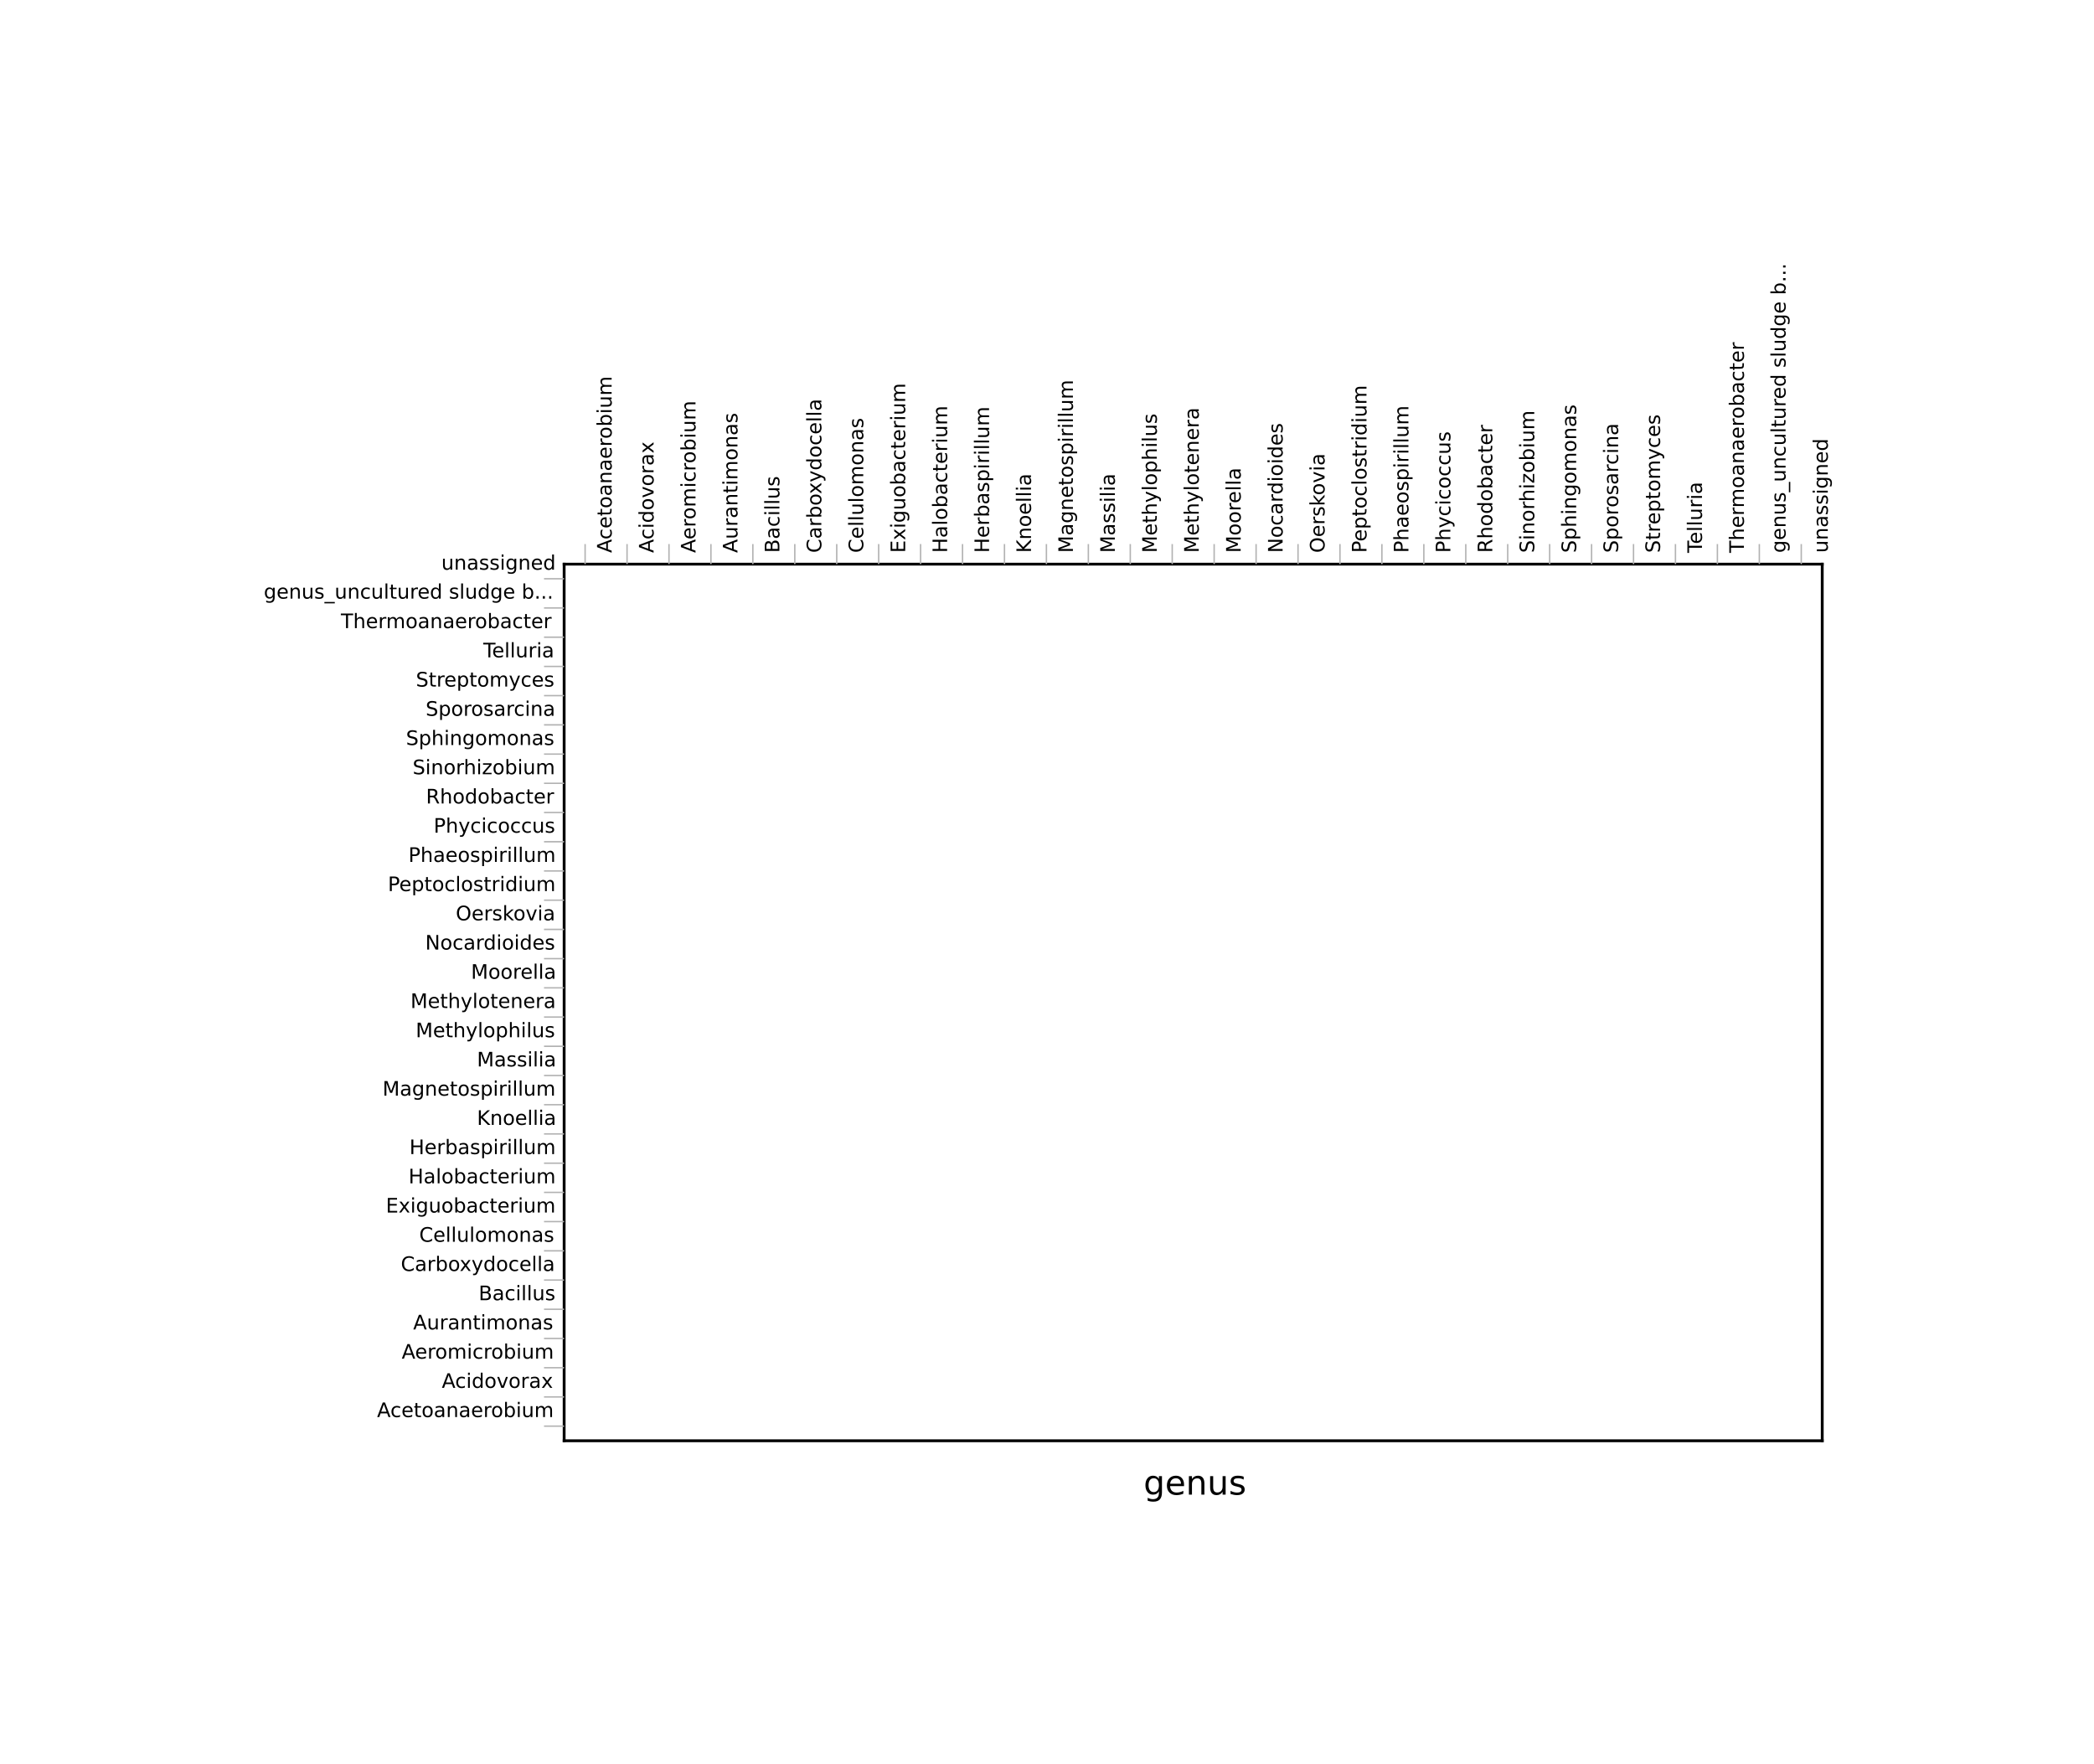 <?xml version="1.0" encoding="utf-8" standalone="no"?>
<!DOCTYPE svg PUBLIC "-//W3C//DTD SVG 1.1//EN"
  "http://www.w3.org/Graphics/SVG/1.1/DTD/svg11.dtd">
<!-- Created with matplotlib (http://matplotlib.org/) -->
<svg height="626pt" version="1.1" viewBox="0 0 743 626" width="743pt" xmlns="http://www.w3.org/2000/svg" xmlns:xlink="http://www.w3.org/1999/xlink">
 <defs>
  <style type="text/css">
*{stroke-linecap:butt;stroke-linejoin:round;}
  </style>
 </defs>
 <g id="figure_1">
  <g id="patch_1">
   <path d="
M0 626.424
L743.626 626.424
L743.626 0
L0 0
z
" style="fill:none;"/>
  </g>
  <g id="axes_1">
   <g id="patch_2">
    <path d="
M200.171 511.211
L646.571 511.211
L646.571 200.171
L200.171 200.171
z
" style="fill:none;"/>
   </g>
   <g id="patch_3">
    <path d="
M200.171 200.171
L646.571 200.171" style="fill:none;stroke:#000000;stroke-linecap:square;stroke-linejoin:miter;"/>
   </g>
   <g id="patch_4">
    <path d="
M646.571 511.211
L646.571 200.171" style="fill:none;stroke:#000000;stroke-linecap:square;stroke-linejoin:miter;"/>
   </g>
   <g id="patch_5">
    <path d="
M200.171 511.211
L646.571 511.211" style="fill:none;stroke:#000000;stroke-linecap:square;stroke-linejoin:miter;"/>
   </g>
   <g id="patch_6">
    <path d="
M200.171 511.211
L200.171 200.171" style="fill:none;stroke:#000000;stroke-linecap:square;stroke-linejoin:miter;"/>
   </g>
   <g id="matplotlib.axis_1">
    <g id="xtick_1">
     <g id="line2d_1">
      <defs>
       <path d="
M0 0
L0 0" id="m48243eeccc" style="stroke:#000000;stroke-width:0.5;"/>
      </defs>
      <g>
       <use style="stroke:#000000;stroke-width:0.5;" x="200.171" xlink:href="#m48243eeccc" y="200.171"/>
      </g>
     </g>
    </g>
    <g id="xtick_2">
     <g id="line2d_2">
      <g>
       <use style="stroke:#000000;stroke-width:0.5;" x="215.051" xlink:href="#m48243eeccc" y="200.171"/>
      </g>
     </g>
     <g id="text_1">
      <!-- Acetoanaerobium -->
      <defs>
       <path d="
M30.609 48.391
Q23.391 48.391 19.188 42.75
Q14.984 37.109 14.984 27.297
Q14.984 17.484 19.156 11.844
Q23.344 6.203 30.609 6.203
Q37.797 6.203 41.984 11.859
Q46.188 17.531 46.188 27.297
Q46.188 37.016 41.984 42.703
Q37.797 48.391 30.609 48.391
M30.609 56
Q42.328 56 49.016 48.375
Q55.719 40.766 55.719 27.297
Q55.719 13.875 49.016 6.219
Q42.328 -1.422 30.609 -1.422
Q18.844 -1.422 12.172 6.219
Q5.516 13.875 5.516 27.297
Q5.516 40.766 12.172 48.375
Q18.844 56 30.609 56" id="DejaVuSans-6f"/>
       <path d="
M48.688 27.297
Q48.688 37.203 44.609 42.844
Q40.531 48.484 33.406 48.484
Q26.266 48.484 22.188 42.844
Q18.109 37.203 18.109 27.297
Q18.109 17.391 22.188 11.75
Q26.266 6.109 33.406 6.109
Q40.531 6.109 44.609 11.75
Q48.688 17.391 48.688 27.297
M18.109 46.391
Q20.953 51.266 25.266 53.625
Q29.594 56 35.594 56
Q45.562 56 51.781 48.094
Q58.016 40.188 58.016 27.297
Q58.016 14.406 51.781 6.484
Q45.562 -1.422 35.594 -1.422
Q29.594 -1.422 25.266 0.953
Q20.953 3.328 18.109 8.203
L18.109 0
L9.078 0
L9.078 75.984
L18.109 75.984
z
" id="DejaVuSans-62"/>
       <path d="
M52 44.188
Q55.375 50.25 60.062 53.125
Q64.75 56 71.094 56
Q79.641 56 84.281 50.016
Q88.922 44.047 88.922 33.016
L88.922 0
L79.891 0
L79.891 32.719
Q79.891 40.578 77.094 44.375
Q74.312 48.188 68.609 48.188
Q61.625 48.188 57.562 43.547
Q53.516 38.922 53.516 30.906
L53.516 0
L44.484 0
L44.484 32.719
Q44.484 40.625 41.703 44.406
Q38.922 48.188 33.109 48.188
Q26.219 48.188 22.156 43.531
Q18.109 38.875 18.109 30.906
L18.109 0
L9.078 0
L9.078 54.688
L18.109 54.688
L18.109 46.188
Q21.188 51.219 25.484 53.609
Q29.781 56 35.688 56
Q41.656 56 45.828 52.969
Q50 49.953 52 44.188" id="DejaVuSans-6d"/>
       <path d="
M54.891 33.016
L54.891 0
L45.906 0
L45.906 32.719
Q45.906 40.484 42.875 44.328
Q39.844 48.188 33.797 48.188
Q26.516 48.188 22.312 43.547
Q18.109 38.922 18.109 30.906
L18.109 0
L9.078 0
L9.078 54.688
L18.109 54.688
L18.109 46.188
Q21.344 51.125 25.703 53.562
Q30.078 56 35.797 56
Q45.219 56 50.047 50.172
Q54.891 44.344 54.891 33.016" id="DejaVuSans-6e"/>
       <path d="
M34.188 63.188
L20.797 26.906
L47.609 26.906
z

M28.609 72.906
L39.797 72.906
L67.578 0
L57.328 0
L50.688 18.703
L17.828 18.703
L11.188 0
L0.781 0
z
" id="DejaVuSans-41"/>
       <path d="
M9.422 54.688
L18.406 54.688
L18.406 0
L9.422 0
z

M9.422 75.984
L18.406 75.984
L18.406 64.594
L9.422 64.594
z
" id="DejaVuSans-69"/>
       <path d="
M8.5 21.578
L8.5 54.688
L17.484 54.688
L17.484 21.922
Q17.484 14.156 20.5 10.266
Q23.531 6.391 29.594 6.391
Q36.859 6.391 41.078 11.031
Q45.312 15.672 45.312 23.688
L45.312 54.688
L54.297 54.688
L54.297 0
L45.312 0
L45.312 8.406
Q42.047 3.422 37.719 1
Q33.406 -1.422 27.688 -1.422
Q18.266 -1.422 13.375 4.438
Q8.5 10.297 8.5 21.578
M31.109 56
z
" id="DejaVuSans-75"/>
       <path d="
M18.312 70.219
L18.312 54.688
L36.812 54.688
L36.812 47.703
L18.312 47.703
L18.312 18.016
Q18.312 11.328 20.141 9.422
Q21.969 7.516 27.594 7.516
L36.812 7.516
L36.812 0
L27.594 0
Q17.188 0 13.234 3.875
Q9.281 7.766 9.281 18.016
L9.281 47.703
L2.688 47.703
L2.688 54.688
L9.281 54.688
L9.281 70.219
z
" id="DejaVuSans-74"/>
       <path d="
M56.203 29.594
L56.203 25.203
L14.891 25.203
Q15.484 15.922 20.484 11.062
Q25.484 6.203 34.422 6.203
Q39.594 6.203 44.453 7.469
Q49.312 8.734 54.109 11.281
L54.109 2.781
Q49.266 0.734 44.188 -0.344
Q39.109 -1.422 33.891 -1.422
Q20.797 -1.422 13.156 6.188
Q5.516 13.812 5.516 26.812
Q5.516 40.234 12.766 48.109
Q20.016 56 32.328 56
Q43.359 56 49.781 48.891
Q56.203 41.797 56.203 29.594
M47.219 32.234
Q47.125 39.594 43.094 43.984
Q39.062 48.391 32.422 48.391
Q24.906 48.391 20.391 44.141
Q15.875 39.891 15.188 32.172
z
" id="DejaVuSans-65"/>
       <path d="
M41.109 46.297
Q39.594 47.172 37.812 47.578
Q36.031 48 33.891 48
Q26.266 48 22.188 43.047
Q18.109 38.094 18.109 28.812
L18.109 0
L9.078 0
L9.078 54.688
L18.109 54.688
L18.109 46.188
Q20.953 51.172 25.484 53.578
Q30.031 56 36.531 56
Q37.453 56 38.578 55.875
Q39.703 55.766 41.062 55.516
z
" id="DejaVuSans-72"/>
       <path d="
M48.781 52.594
L48.781 44.188
Q44.969 46.297 41.141 47.344
Q37.312 48.391 33.406 48.391
Q24.656 48.391 19.812 42.844
Q14.984 37.312 14.984 27.297
Q14.984 17.281 19.812 11.734
Q24.656 6.203 33.406 6.203
Q37.312 6.203 41.141 7.25
Q44.969 8.297 48.781 10.406
L48.781 2.094
Q45.016 0.344 40.984 -0.531
Q36.969 -1.422 32.422 -1.422
Q20.062 -1.422 12.781 6.344
Q5.516 14.109 5.516 27.297
Q5.516 40.672 12.859 48.328
Q20.219 56 33.016 56
Q37.156 56 41.109 55.141
Q45.062 54.297 48.781 52.594" id="DejaVuSans-63"/>
       <path d="
M34.281 27.484
Q23.391 27.484 19.188 25
Q14.984 22.516 14.984 16.5
Q14.984 11.719 18.141 8.906
Q21.297 6.109 26.703 6.109
Q34.188 6.109 38.703 11.406
Q43.219 16.703 43.219 25.484
L43.219 27.484
z

M52.203 31.203
L52.203 0
L43.219 0
L43.219 8.297
Q40.141 3.328 35.547 0.953
Q30.953 -1.422 24.312 -1.422
Q15.922 -1.422 10.953 3.297
Q6 8.016 6 15.922
Q6 25.141 12.172 29.828
Q18.359 34.516 30.609 34.516
L43.219 34.516
L43.219 35.406
Q43.219 41.609 39.141 45
Q35.062 48.391 27.688 48.391
Q23 48.391 18.547 47.266
Q14.109 46.141 10.016 43.891
L10.016 52.203
Q14.938 54.109 19.578 55.047
Q24.219 56 28.609 56
Q40.484 56 46.344 49.844
Q52.203 43.703 52.203 31.203" id="DejaVuSans-61"/>
      </defs>
      <g transform="translate(217.021 196.171)rotate(-90.0)scale(0.071 -0.071)">
       <use xlink:href="#DejaVuSans-41"/>
       <use x="66.658" xlink:href="#DejaVuSans-63"/>
       <use x="121.639" xlink:href="#DejaVuSans-65"/>
       <use x="183.162" xlink:href="#DejaVuSans-74"/>
       <use x="222.371" xlink:href="#DejaVuSans-6f"/>
       <use x="283.553" xlink:href="#DejaVuSans-61"/>
       <use x="344.832" xlink:href="#DejaVuSans-6e"/>
       <use x="408.211" xlink:href="#DejaVuSans-61"/>
       <use x="469.49" xlink:href="#DejaVuSans-65"/>
       <use x="531.014" xlink:href="#DejaVuSans-72"/>
       <use x="569.877" xlink:href="#DejaVuSans-6f"/>
       <use x="631.059" xlink:href="#DejaVuSans-62"/>
       <use x="694.535" xlink:href="#DejaVuSans-69"/>
       <use x="722.318" xlink:href="#DejaVuSans-75"/>
       <use x="785.697" xlink:href="#DejaVuSans-6d"/>
      </g>
     </g>
    </g>
    <g id="xtick_3">
     <g id="line2d_3">
      <g>
       <use style="stroke:#000000;stroke-width:0.5;" x="229.931" xlink:href="#m48243eeccc" y="200.171"/>
      </g>
     </g>
     <g id="text_2">
      <!-- Acidovorax -->
      <defs>
       <path d="
M45.406 46.391
L45.406 75.984
L54.391 75.984
L54.391 0
L45.406 0
L45.406 8.203
Q42.578 3.328 38.25 0.953
Q33.938 -1.422 27.875 -1.422
Q17.969 -1.422 11.734 6.484
Q5.516 14.406 5.516 27.297
Q5.516 40.188 11.734 48.094
Q17.969 56 27.875 56
Q33.938 56 38.25 53.625
Q42.578 51.266 45.406 46.391
M14.797 27.297
Q14.797 17.391 18.875 11.75
Q22.953 6.109 30.078 6.109
Q37.203 6.109 41.297 11.75
Q45.406 17.391 45.406 27.297
Q45.406 37.203 41.297 42.844
Q37.203 48.484 30.078 48.484
Q22.953 48.484 18.875 42.844
Q14.797 37.203 14.797 27.297" id="DejaVuSans-64"/>
       <path d="
M2.984 54.688
L12.5 54.688
L29.594 8.797
L46.688 54.688
L56.203 54.688
L35.688 0
L23.484 0
z
" id="DejaVuSans-76"/>
       <path d="
M54.891 54.688
L35.109 28.078
L55.906 0
L45.312 0
L29.391 21.484
L13.484 0
L2.875 0
L24.125 28.609
L4.688 54.688
L15.281 54.688
L29.781 35.203
L44.281 54.688
z
" id="DejaVuSans-78"/>
      </defs>
      <g transform="translate(231.901 196.171)rotate(-90.0)scale(0.071 -0.071)">
       <use xlink:href="#DejaVuSans-41"/>
       <use x="66.658" xlink:href="#DejaVuSans-63"/>
       <use x="121.639" xlink:href="#DejaVuSans-69"/>
       <use x="149.422" xlink:href="#DejaVuSans-64"/>
       <use x="212.898" xlink:href="#DejaVuSans-6f"/>
       <use x="274.08" xlink:href="#DejaVuSans-76"/>
       <use x="333.26" xlink:href="#DejaVuSans-6f"/>
       <use x="394.441" xlink:href="#DejaVuSans-72"/>
       <use x="435.555" xlink:href="#DejaVuSans-61"/>
       <use x="496.834" xlink:href="#DejaVuSans-78"/>
      </g>
     </g>
    </g>
    <g id="xtick_4">
     <g id="line2d_4">
      <g>
       <use style="stroke:#000000;stroke-width:0.5;" x="244.811" xlink:href="#m48243eeccc" y="200.171"/>
      </g>
     </g>
     <g id="text_3">
      <!-- Aeromicrobium -->
      <g transform="translate(246.781 196.171)rotate(-90.0)scale(0.071 -0.071)">
       <use xlink:href="#DejaVuSans-41"/>
       <use x="66.658" xlink:href="#DejaVuSans-65"/>
       <use x="128.182" xlink:href="#DejaVuSans-72"/>
       <use x="167.045" xlink:href="#DejaVuSans-6f"/>
       <use x="228.227" xlink:href="#DejaVuSans-6d"/>
       <use x="325.639" xlink:href="#DejaVuSans-69"/>
       <use x="353.422" xlink:href="#DejaVuSans-63"/>
       <use x="408.402" xlink:href="#DejaVuSans-72"/>
       <use x="447.266" xlink:href="#DejaVuSans-6f"/>
       <use x="508.447" xlink:href="#DejaVuSans-62"/>
       <use x="571.924" xlink:href="#DejaVuSans-69"/>
       <use x="599.707" xlink:href="#DejaVuSans-75"/>
       <use x="663.086" xlink:href="#DejaVuSans-6d"/>
      </g>
     </g>
    </g>
    <g id="xtick_5">
     <g id="line2d_5">
      <g>
       <use style="stroke:#000000;stroke-width:0.5;" x="259.691" xlink:href="#m48243eeccc" y="200.171"/>
      </g>
     </g>
     <g id="text_4">
      <!-- Aurantimonas -->
      <defs>
       <path d="
M44.281 53.078
L44.281 44.578
Q40.484 46.531 36.375 47.5
Q32.281 48.484 27.875 48.484
Q21.188 48.484 17.844 46.438
Q14.5 44.391 14.5 40.281
Q14.5 37.156 16.891 35.375
Q19.281 33.594 26.516 31.984
L29.594 31.297
Q39.156 29.25 43.188 25.516
Q47.219 21.781 47.219 15.094
Q47.219 7.469 41.188 3.016
Q35.156 -1.422 24.609 -1.422
Q20.219 -1.422 15.453 -0.562
Q10.688 0.297 5.422 2
L5.422 11.281
Q10.406 8.688 15.234 7.391
Q20.062 6.109 24.812 6.109
Q31.156 6.109 34.562 8.281
Q37.984 10.453 37.984 14.406
Q37.984 18.062 35.516 20.016
Q33.062 21.969 24.703 23.781
L21.578 24.516
Q13.234 26.266 9.516 29.906
Q5.812 33.547 5.812 39.891
Q5.812 47.609 11.281 51.797
Q16.75 56 26.812 56
Q31.781 56 36.172 55.266
Q40.578 54.547 44.281 53.078" id="DejaVuSans-73"/>
      </defs>
      <g transform="translate(261.661 196.171)rotate(-90.0)scale(0.071 -0.071)">
       <use xlink:href="#DejaVuSans-41"/>
       <use x="68.408" xlink:href="#DejaVuSans-75"/>
       <use x="131.787" xlink:href="#DejaVuSans-72"/>
       <use x="172.9" xlink:href="#DejaVuSans-61"/>
       <use x="234.18" xlink:href="#DejaVuSans-6e"/>
       <use x="297.559" xlink:href="#DejaVuSans-74"/>
       <use x="336.768" xlink:href="#DejaVuSans-69"/>
       <use x="364.551" xlink:href="#DejaVuSans-6d"/>
       <use x="461.963" xlink:href="#DejaVuSans-6f"/>
       <use x="523.145" xlink:href="#DejaVuSans-6e"/>
       <use x="586.523" xlink:href="#DejaVuSans-61"/>
       <use x="647.803" xlink:href="#DejaVuSans-73"/>
      </g>
     </g>
    </g>
    <g id="xtick_6">
     <g id="line2d_6">
      <g>
       <use style="stroke:#000000;stroke-width:0.5;" x="274.571" xlink:href="#m48243eeccc" y="200.171"/>
      </g>
     </g>
     <g id="text_5">
      <!-- Bacillus -->
      <defs>
       <path d="
M9.422 75.984
L18.406 75.984
L18.406 0
L9.422 0
z
" id="DejaVuSans-6c"/>
       <path d="
M19.672 34.812
L19.672 8.109
L35.5 8.109
Q43.453 8.109 47.281 11.406
Q51.125 14.703 51.125 21.484
Q51.125 28.328 47.281 31.562
Q43.453 34.812 35.5 34.812
z

M19.672 64.797
L19.672 42.828
L34.281 42.828
Q41.5 42.828 45.031 45.531
Q48.578 48.25 48.578 53.812
Q48.578 59.328 45.031 62.062
Q41.5 64.797 34.281 64.797
z

M9.812 72.906
L35.016 72.906
Q46.297 72.906 52.391 68.219
Q58.5 63.531 58.5 54.891
Q58.5 48.188 55.375 44.234
Q52.25 40.281 46.188 39.312
Q53.469 37.75 57.5 32.781
Q61.531 27.828 61.531 20.406
Q61.531 10.641 54.891 5.312
Q48.25 0 35.984 0
L9.812 0
z
" id="DejaVuSans-42"/>
      </defs>
      <g transform="translate(276.541 196.171)rotate(-90.0)scale(0.071 -0.071)">
       <use xlink:href="#DejaVuSans-42"/>
       <use x="68.604" xlink:href="#DejaVuSans-61"/>
       <use x="129.883" xlink:href="#DejaVuSans-63"/>
       <use x="184.863" xlink:href="#DejaVuSans-69"/>
       <use x="212.646" xlink:href="#DejaVuSans-6c"/>
       <use x="240.43" xlink:href="#DejaVuSans-6c"/>
       <use x="268.213" xlink:href="#DejaVuSans-75"/>
       <use x="331.592" xlink:href="#DejaVuSans-73"/>
      </g>
     </g>
    </g>
    <g id="xtick_7">
     <g id="line2d_7">
      <g>
       <use style="stroke:#000000;stroke-width:0.5;" x="289.451" xlink:href="#m48243eeccc" y="200.171"/>
      </g>
     </g>
     <g id="text_6">
      <!-- Carboxydocella -->
      <defs>
       <path d="
M32.172 -5.078
Q28.375 -14.844 24.75 -17.812
Q21.141 -20.797 15.094 -20.797
L7.906 -20.797
L7.906 -13.281
L13.188 -13.281
Q16.891 -13.281 18.938 -11.516
Q21 -9.766 23.484 -3.219
L25.094 0.875
L2.984 54.688
L12.5 54.688
L29.594 11.922
L46.688 54.688
L56.203 54.688
z
" id="DejaVuSans-79"/>
       <path d="
M64.406 67.281
L64.406 56.891
Q59.422 61.531 53.781 63.812
Q48.141 66.109 41.797 66.109
Q29.297 66.109 22.656 58.469
Q16.016 50.828 16.016 36.375
Q16.016 21.969 22.656 14.328
Q29.297 6.688 41.797 6.688
Q48.141 6.688 53.781 8.984
Q59.422 11.281 64.406 15.922
L64.406 5.609
Q59.234 2.094 53.438 0.328
Q47.656 -1.422 41.219 -1.422
Q24.656 -1.422 15.125 8.703
Q5.609 18.844 5.609 36.375
Q5.609 53.953 15.125 64.078
Q24.656 74.219 41.219 74.219
Q47.75 74.219 53.531 72.484
Q59.328 70.75 64.406 67.281" id="DejaVuSans-43"/>
      </defs>
      <g transform="translate(291.421 196.171)rotate(-90.0)scale(0.071 -0.071)">
       <use xlink:href="#DejaVuSans-43"/>
       <use x="69.824" xlink:href="#DejaVuSans-61"/>
       <use x="131.104" xlink:href="#DejaVuSans-72"/>
       <use x="172.217" xlink:href="#DejaVuSans-62"/>
       <use x="235.693" xlink:href="#DejaVuSans-6f"/>
       <use x="293.75" xlink:href="#DejaVuSans-78"/>
       <use x="352.93" xlink:href="#DejaVuSans-79"/>
       <use x="412.109" xlink:href="#DejaVuSans-64"/>
       <use x="475.586" xlink:href="#DejaVuSans-6f"/>
       <use x="536.768" xlink:href="#DejaVuSans-63"/>
       <use x="591.748" xlink:href="#DejaVuSans-65"/>
       <use x="653.271" xlink:href="#DejaVuSans-6c"/>
       <use x="681.055" xlink:href="#DejaVuSans-6c"/>
       <use x="708.838" xlink:href="#DejaVuSans-61"/>
      </g>
     </g>
    </g>
    <g id="xtick_8">
     <g id="line2d_8">
      <g>
       <use style="stroke:#000000;stroke-width:0.5;" x="304.331" xlink:href="#m48243eeccc" y="200.171"/>
      </g>
     </g>
     <g id="text_7">
      <!-- Cellulomonas -->
      <g transform="translate(306.301 196.171)rotate(-90.0)scale(0.071 -0.071)">
       <use xlink:href="#DejaVuSans-43"/>
       <use x="69.824" xlink:href="#DejaVuSans-65"/>
       <use x="131.348" xlink:href="#DejaVuSans-6c"/>
       <use x="159.131" xlink:href="#DejaVuSans-6c"/>
       <use x="186.914" xlink:href="#DejaVuSans-75"/>
       <use x="250.293" xlink:href="#DejaVuSans-6c"/>
       <use x="278.076" xlink:href="#DejaVuSans-6f"/>
       <use x="339.258" xlink:href="#DejaVuSans-6d"/>
       <use x="436.67" xlink:href="#DejaVuSans-6f"/>
       <use x="497.852" xlink:href="#DejaVuSans-6e"/>
       <use x="561.23" xlink:href="#DejaVuSans-61"/>
       <use x="622.51" xlink:href="#DejaVuSans-73"/>
      </g>
     </g>
    </g>
    <g id="xtick_9">
     <g id="line2d_9">
      <g>
       <use style="stroke:#000000;stroke-width:0.5;" x="319.211" xlink:href="#m48243eeccc" y="200.171"/>
      </g>
     </g>
     <g id="text_8">
      <!-- Exiguobacterium -->
      <defs>
       <path d="
M9.812 72.906
L55.906 72.906
L55.906 64.594
L19.672 64.594
L19.672 43.016
L54.391 43.016
L54.391 34.719
L19.672 34.719
L19.672 8.297
L56.781 8.297
L56.781 0
L9.812 0
z
" id="DejaVuSans-45"/>
       <path d="
M45.406 27.984
Q45.406 37.75 41.375 43.109
Q37.359 48.484 30.078 48.484
Q22.859 48.484 18.828 43.109
Q14.797 37.75 14.797 27.984
Q14.797 18.266 18.828 12.891
Q22.859 7.516 30.078 7.516
Q37.359 7.516 41.375 12.891
Q45.406 18.266 45.406 27.984
M54.391 6.781
Q54.391 -7.172 48.188 -13.984
Q42 -20.797 29.203 -20.797
Q24.469 -20.797 20.266 -20.094
Q16.062 -19.391 12.109 -17.922
L12.109 -9.188
Q16.062 -11.328 19.922 -12.344
Q23.781 -13.375 27.781 -13.375
Q36.625 -13.375 41.016 -8.766
Q45.406 -4.156 45.406 5.172
L45.406 9.625
Q42.625 4.781 38.281 2.391
Q33.938 0 27.875 0
Q17.828 0 11.672 7.656
Q5.516 15.328 5.516 27.984
Q5.516 40.672 11.672 48.328
Q17.828 56 27.875 56
Q33.938 56 38.281 53.609
Q42.625 51.219 45.406 46.391
L45.406 54.688
L54.391 54.688
z
" id="DejaVuSans-67"/>
      </defs>
      <g transform="translate(321.181 196.171)rotate(-90.0)scale(0.071 -0.071)">
       <use xlink:href="#DejaVuSans-45"/>
       <use x="63.184" xlink:href="#DejaVuSans-78"/>
       <use x="122.363" xlink:href="#DejaVuSans-69"/>
       <use x="150.146" xlink:href="#DejaVuSans-67"/>
       <use x="213.623" xlink:href="#DejaVuSans-75"/>
       <use x="277.002" xlink:href="#DejaVuSans-6f"/>
       <use x="338.184" xlink:href="#DejaVuSans-62"/>
       <use x="401.66" xlink:href="#DejaVuSans-61"/>
       <use x="462.939" xlink:href="#DejaVuSans-63"/>
       <use x="517.92" xlink:href="#DejaVuSans-74"/>
       <use x="557.129" xlink:href="#DejaVuSans-65"/>
       <use x="618.652" xlink:href="#DejaVuSans-72"/>
       <use x="659.766" xlink:href="#DejaVuSans-69"/>
       <use x="687.549" xlink:href="#DejaVuSans-75"/>
       <use x="750.928" xlink:href="#DejaVuSans-6d"/>
      </g>
     </g>
    </g>
    <g id="xtick_10">
     <g id="line2d_10">
      <g>
       <use style="stroke:#000000;stroke-width:0.5;" x="334.091" xlink:href="#m48243eeccc" y="200.171"/>
      </g>
     </g>
     <g id="text_9">
      <!-- Halobacterium -->
      <defs>
       <path d="
M9.812 72.906
L19.672 72.906
L19.672 43.016
L55.516 43.016
L55.516 72.906
L65.375 72.906
L65.375 0
L55.516 0
L55.516 34.719
L19.672 34.719
L19.672 0
L9.812 0
z
" id="DejaVuSans-48"/>
      </defs>
      <g transform="translate(336.061 196.171)rotate(-90.0)scale(0.071 -0.071)">
       <use xlink:href="#DejaVuSans-48"/>
       <use x="75.195" xlink:href="#DejaVuSans-61"/>
       <use x="136.475" xlink:href="#DejaVuSans-6c"/>
       <use x="164.258" xlink:href="#DejaVuSans-6f"/>
       <use x="225.439" xlink:href="#DejaVuSans-62"/>
       <use x="288.916" xlink:href="#DejaVuSans-61"/>
       <use x="350.195" xlink:href="#DejaVuSans-63"/>
       <use x="405.176" xlink:href="#DejaVuSans-74"/>
       <use x="444.385" xlink:href="#DejaVuSans-65"/>
       <use x="505.908" xlink:href="#DejaVuSans-72"/>
       <use x="547.021" xlink:href="#DejaVuSans-69"/>
       <use x="574.805" xlink:href="#DejaVuSans-75"/>
       <use x="638.184" xlink:href="#DejaVuSans-6d"/>
      </g>
     </g>
    </g>
    <g id="xtick_11">
     <g id="line2d_11">
      <g>
       <use style="stroke:#000000;stroke-width:0.5;" x="348.971" xlink:href="#m48243eeccc" y="200.171"/>
      </g>
     </g>
     <g id="text_10">
      <!-- Herbaspirillum -->
      <defs>
       <path d="
M18.109 8.203
L18.109 -20.797
L9.078 -20.797
L9.078 54.688
L18.109 54.688
L18.109 46.391
Q20.953 51.266 25.266 53.625
Q29.594 56 35.594 56
Q45.562 56 51.781 48.094
Q58.016 40.188 58.016 27.297
Q58.016 14.406 51.781 6.484
Q45.562 -1.422 35.594 -1.422
Q29.594 -1.422 25.266 0.953
Q20.953 3.328 18.109 8.203
M48.688 27.297
Q48.688 37.203 44.609 42.844
Q40.531 48.484 33.406 48.484
Q26.266 48.484 22.188 42.844
Q18.109 37.203 18.109 27.297
Q18.109 17.391 22.188 11.75
Q26.266 6.109 33.406 6.109
Q40.531 6.109 44.609 11.75
Q48.688 17.391 48.688 27.297" id="DejaVuSans-70"/>
      </defs>
      <g transform="translate(350.941 196.171)rotate(-90.0)scale(0.071 -0.071)">
       <use xlink:href="#DejaVuSans-48"/>
       <use x="75.195" xlink:href="#DejaVuSans-65"/>
       <use x="136.719" xlink:href="#DejaVuSans-72"/>
       <use x="177.832" xlink:href="#DejaVuSans-62"/>
       <use x="241.309" xlink:href="#DejaVuSans-61"/>
       <use x="302.588" xlink:href="#DejaVuSans-73"/>
       <use x="354.688" xlink:href="#DejaVuSans-70"/>
       <use x="418.164" xlink:href="#DejaVuSans-69"/>
       <use x="445.947" xlink:href="#DejaVuSans-72"/>
       <use x="487.061" xlink:href="#DejaVuSans-69"/>
       <use x="514.844" xlink:href="#DejaVuSans-6c"/>
       <use x="542.627" xlink:href="#DejaVuSans-6c"/>
       <use x="570.41" xlink:href="#DejaVuSans-75"/>
       <use x="633.789" xlink:href="#DejaVuSans-6d"/>
      </g>
     </g>
    </g>
    <g id="xtick_12">
     <g id="line2d_12">
      <g>
       <use style="stroke:#000000;stroke-width:0.5;" x="363.851" xlink:href="#m48243eeccc" y="200.171"/>
      </g>
     </g>
     <g id="text_11">
      <!-- Knoellia -->
      <defs>
       <path d="
M9.812 72.906
L19.672 72.906
L19.672 42.094
L52.391 72.906
L65.094 72.906
L28.906 38.922
L67.672 0
L54.688 0
L19.672 35.109
L19.672 0
L9.812 0
z
" id="DejaVuSans-4b"/>
      </defs>
      <g transform="translate(365.821 196.171)rotate(-90.0)scale(0.071 -0.071)">
       <use xlink:href="#DejaVuSans-4b"/>
       <use x="65.576" xlink:href="#DejaVuSans-6e"/>
       <use x="128.955" xlink:href="#DejaVuSans-6f"/>
       <use x="190.137" xlink:href="#DejaVuSans-65"/>
       <use x="251.66" xlink:href="#DejaVuSans-6c"/>
       <use x="279.443" xlink:href="#DejaVuSans-6c"/>
       <use x="307.227" xlink:href="#DejaVuSans-69"/>
       <use x="335.01" xlink:href="#DejaVuSans-61"/>
      </g>
     </g>
    </g>
    <g id="xtick_13">
     <g id="line2d_13">
      <g>
       <use style="stroke:#000000;stroke-width:0.5;" x="378.731" xlink:href="#m48243eeccc" y="200.171"/>
      </g>
     </g>
     <g id="text_12">
      <!-- Magnetospirillum -->
      <defs>
       <path d="
M9.812 72.906
L24.516 72.906
L43.109 23.297
L61.812 72.906
L76.516 72.906
L76.516 0
L66.891 0
L66.891 64.016
L48.094 14.016
L38.188 14.016
L19.391 64.016
L19.391 0
L9.812 0
z
" id="DejaVuSans-4d"/>
      </defs>
      <g transform="translate(380.701 196.171)rotate(-90.0)scale(0.071 -0.071)">
       <use xlink:href="#DejaVuSans-4d"/>
       <use x="86.279" xlink:href="#DejaVuSans-61"/>
       <use x="147.559" xlink:href="#DejaVuSans-67"/>
       <use x="211.035" xlink:href="#DejaVuSans-6e"/>
       <use x="274.414" xlink:href="#DejaVuSans-65"/>
       <use x="335.938" xlink:href="#DejaVuSans-74"/>
       <use x="375.146" xlink:href="#DejaVuSans-6f"/>
       <use x="436.328" xlink:href="#DejaVuSans-73"/>
       <use x="488.428" xlink:href="#DejaVuSans-70"/>
       <use x="551.904" xlink:href="#DejaVuSans-69"/>
       <use x="579.688" xlink:href="#DejaVuSans-72"/>
       <use x="620.801" xlink:href="#DejaVuSans-69"/>
       <use x="648.584" xlink:href="#DejaVuSans-6c"/>
       <use x="676.367" xlink:href="#DejaVuSans-6c"/>
       <use x="704.15" xlink:href="#DejaVuSans-75"/>
       <use x="767.529" xlink:href="#DejaVuSans-6d"/>
      </g>
     </g>
    </g>
    <g id="xtick_14">
     <g id="line2d_14">
      <g>
       <use style="stroke:#000000;stroke-width:0.5;" x="393.611" xlink:href="#m48243eeccc" y="200.171"/>
      </g>
     </g>
     <g id="text_13">
      <!-- Massilia -->
      <g transform="translate(395.581 196.171)rotate(-90.0)scale(0.071 -0.071)">
       <use xlink:href="#DejaVuSans-4d"/>
       <use x="86.279" xlink:href="#DejaVuSans-61"/>
       <use x="147.559" xlink:href="#DejaVuSans-73"/>
       <use x="199.658" xlink:href="#DejaVuSans-73"/>
       <use x="251.758" xlink:href="#DejaVuSans-69"/>
       <use x="279.541" xlink:href="#DejaVuSans-6c"/>
       <use x="307.324" xlink:href="#DejaVuSans-69"/>
       <use x="335.107" xlink:href="#DejaVuSans-61"/>
      </g>
     </g>
    </g>
    <g id="xtick_15">
     <g id="line2d_15">
      <g>
       <use style="stroke:#000000;stroke-width:0.5;" x="408.491" xlink:href="#m48243eeccc" y="200.171"/>
      </g>
     </g>
     <g id="text_14">
      <!-- Methylophilus -->
      <defs>
       <path d="
M54.891 33.016
L54.891 0
L45.906 0
L45.906 32.719
Q45.906 40.484 42.875 44.328
Q39.844 48.188 33.797 48.188
Q26.516 48.188 22.312 43.547
Q18.109 38.922 18.109 30.906
L18.109 0
L9.078 0
L9.078 75.984
L18.109 75.984
L18.109 46.188
Q21.344 51.125 25.703 53.562
Q30.078 56 35.797 56
Q45.219 56 50.047 50.172
Q54.891 44.344 54.891 33.016" id="DejaVuSans-68"/>
      </defs>
      <g transform="translate(410.461 196.171)rotate(-90.0)scale(0.071 -0.071)">
       <use xlink:href="#DejaVuSans-4d"/>
       <use x="86.279" xlink:href="#DejaVuSans-65"/>
       <use x="147.803" xlink:href="#DejaVuSans-74"/>
       <use x="187.012" xlink:href="#DejaVuSans-68"/>
       <use x="250.391" xlink:href="#DejaVuSans-79"/>
       <use x="309.57" xlink:href="#DejaVuSans-6c"/>
       <use x="337.354" xlink:href="#DejaVuSans-6f"/>
       <use x="398.535" xlink:href="#DejaVuSans-70"/>
       <use x="462.012" xlink:href="#DejaVuSans-68"/>
       <use x="525.391" xlink:href="#DejaVuSans-69"/>
       <use x="553.174" xlink:href="#DejaVuSans-6c"/>
       <use x="580.957" xlink:href="#DejaVuSans-75"/>
       <use x="644.336" xlink:href="#DejaVuSans-73"/>
      </g>
     </g>
    </g>
    <g id="xtick_16">
     <g id="line2d_16">
      <g>
       <use style="stroke:#000000;stroke-width:0.5;" x="423.371" xlink:href="#m48243eeccc" y="200.171"/>
      </g>
     </g>
     <g id="text_15">
      <!-- Methylotenera -->
      <g transform="translate(425.341 196.171)rotate(-90.0)scale(0.071 -0.071)">
       <use xlink:href="#DejaVuSans-4d"/>
       <use x="86.279" xlink:href="#DejaVuSans-65"/>
       <use x="147.803" xlink:href="#DejaVuSans-74"/>
       <use x="187.012" xlink:href="#DejaVuSans-68"/>
       <use x="250.391" xlink:href="#DejaVuSans-79"/>
       <use x="309.57" xlink:href="#DejaVuSans-6c"/>
       <use x="337.354" xlink:href="#DejaVuSans-6f"/>
       <use x="398.535" xlink:href="#DejaVuSans-74"/>
       <use x="437.744" xlink:href="#DejaVuSans-65"/>
       <use x="499.268" xlink:href="#DejaVuSans-6e"/>
       <use x="562.646" xlink:href="#DejaVuSans-65"/>
       <use x="624.17" xlink:href="#DejaVuSans-72"/>
       <use x="665.283" xlink:href="#DejaVuSans-61"/>
      </g>
     </g>
    </g>
    <g id="xtick_17">
     <g id="line2d_17">
      <g>
       <use style="stroke:#000000;stroke-width:0.5;" x="438.251" xlink:href="#m48243eeccc" y="200.171"/>
      </g>
     </g>
     <g id="text_16">
      <!-- Moorella -->
      <g transform="translate(440.221 196.171)rotate(-90.0)scale(0.071 -0.071)">
       <use xlink:href="#DejaVuSans-4d"/>
       <use x="86.279" xlink:href="#DejaVuSans-6f"/>
       <use x="147.461" xlink:href="#DejaVuSans-6f"/>
       <use x="208.643" xlink:href="#DejaVuSans-72"/>
       <use x="247.506" xlink:href="#DejaVuSans-65"/>
       <use x="309.029" xlink:href="#DejaVuSans-6c"/>
       <use x="336.812" xlink:href="#DejaVuSans-6c"/>
       <use x="364.596" xlink:href="#DejaVuSans-61"/>
      </g>
     </g>
    </g>
    <g id="xtick_18">
     <g id="line2d_18">
      <g>
       <use style="stroke:#000000;stroke-width:0.5;" x="453.131" xlink:href="#m48243eeccc" y="200.171"/>
      </g>
     </g>
     <g id="text_17">
      <!-- Nocardioides -->
      <defs>
       <path d="
M9.812 72.906
L23.094 72.906
L55.422 11.922
L55.422 72.906
L64.984 72.906
L64.984 0
L51.703 0
L19.391 60.984
L19.391 0
L9.812 0
z
" id="DejaVuSans-4e"/>
      </defs>
      <g transform="translate(455.101 196.171)rotate(-90.0)scale(0.071 -0.071)">
       <use xlink:href="#DejaVuSans-4e"/>
       <use x="74.805" xlink:href="#DejaVuSans-6f"/>
       <use x="135.986" xlink:href="#DejaVuSans-63"/>
       <use x="190.967" xlink:href="#DejaVuSans-61"/>
       <use x="252.246" xlink:href="#DejaVuSans-72"/>
       <use x="291.609" xlink:href="#DejaVuSans-64"/>
       <use x="355.086" xlink:href="#DejaVuSans-69"/>
       <use x="382.869" xlink:href="#DejaVuSans-6f"/>
       <use x="444.051" xlink:href="#DejaVuSans-69"/>
       <use x="471.834" xlink:href="#DejaVuSans-64"/>
       <use x="535.311" xlink:href="#DejaVuSans-65"/>
       <use x="596.834" xlink:href="#DejaVuSans-73"/>
      </g>
     </g>
    </g>
    <g id="xtick_19">
     <g id="line2d_19">
      <g>
       <use style="stroke:#000000;stroke-width:0.5;" x="468.011" xlink:href="#m48243eeccc" y="200.171"/>
      </g>
     </g>
     <g id="text_18">
      <!-- Oerskovia -->
      <defs>
       <path d="
M39.406 66.219
Q28.656 66.219 22.328 58.203
Q16.016 50.203 16.016 36.375
Q16.016 22.609 22.328 14.594
Q28.656 6.594 39.406 6.594
Q50.141 6.594 56.422 14.594
Q62.703 22.609 62.703 36.375
Q62.703 50.203 56.422 58.203
Q50.141 66.219 39.406 66.219
M39.406 74.219
Q54.734 74.219 63.906 63.938
Q73.094 53.656 73.094 36.375
Q73.094 19.141 63.906 8.859
Q54.734 -1.422 39.406 -1.422
Q24.031 -1.422 14.812 8.828
Q5.609 19.094 5.609 36.375
Q5.609 53.656 14.812 63.938
Q24.031 74.219 39.406 74.219" id="DejaVuSans-4f"/>
       <path d="
M9.078 75.984
L18.109 75.984
L18.109 31.109
L44.922 54.688
L56.391 54.688
L27.391 29.109
L57.625 0
L45.906 0
L18.109 26.703
L18.109 0
L9.078 0
z
" id="DejaVuSans-6b"/>
      </defs>
      <g transform="translate(469.981 196.171)rotate(-90.0)scale(0.071 -0.071)">
       <use xlink:href="#DejaVuSans-4f"/>
       <use x="78.711" xlink:href="#DejaVuSans-65"/>
       <use x="140.234" xlink:href="#DejaVuSans-72"/>
       <use x="181.348" xlink:href="#DejaVuSans-73"/>
       <use x="233.447" xlink:href="#DejaVuSans-6b"/>
       <use x="287.732" xlink:href="#DejaVuSans-6f"/>
       <use x="348.914" xlink:href="#DejaVuSans-76"/>
       <use x="408.094" xlink:href="#DejaVuSans-69"/>
       <use x="435.877" xlink:href="#DejaVuSans-61"/>
      </g>
     </g>
    </g>
    <g id="xtick_20">
     <g id="line2d_20">
      <g>
       <use style="stroke:#000000;stroke-width:0.5;" x="482.891" xlink:href="#m48243eeccc" y="200.171"/>
      </g>
     </g>
     <g id="text_19">
      <!-- Peptoclostridium -->
      <defs>
       <path d="
M19.672 64.797
L19.672 37.406
L32.078 37.406
Q38.969 37.406 42.719 40.969
Q46.484 44.531 46.484 51.125
Q46.484 57.672 42.719 61.234
Q38.969 64.797 32.078 64.797
z

M9.812 72.906
L32.078 72.906
Q44.344 72.906 50.609 67.359
Q56.891 61.812 56.891 51.125
Q56.891 40.328 50.609 34.812
Q44.344 29.297 32.078 29.297
L19.672 29.297
L19.672 0
L9.812 0
z
" id="DejaVuSans-50"/>
      </defs>
      <g transform="translate(484.861 196.171)rotate(-90.0)scale(0.071 -0.071)">
       <use xlink:href="#DejaVuSans-50"/>
       <use x="56.678" xlink:href="#DejaVuSans-65"/>
       <use x="118.201" xlink:href="#DejaVuSans-70"/>
       <use x="181.678" xlink:href="#DejaVuSans-74"/>
       <use x="220.887" xlink:href="#DejaVuSans-6f"/>
       <use x="282.068" xlink:href="#DejaVuSans-63"/>
       <use x="337.049" xlink:href="#DejaVuSans-6c"/>
       <use x="364.832" xlink:href="#DejaVuSans-6f"/>
       <use x="426.014" xlink:href="#DejaVuSans-73"/>
       <use x="478.113" xlink:href="#DejaVuSans-74"/>
       <use x="517.322" xlink:href="#DejaVuSans-72"/>
       <use x="558.436" xlink:href="#DejaVuSans-69"/>
       <use x="586.219" xlink:href="#DejaVuSans-64"/>
       <use x="649.695" xlink:href="#DejaVuSans-69"/>
       <use x="677.479" xlink:href="#DejaVuSans-75"/>
       <use x="740.857" xlink:href="#DejaVuSans-6d"/>
      </g>
     </g>
    </g>
    <g id="xtick_21">
     <g id="line2d_21">
      <g>
       <use style="stroke:#000000;stroke-width:0.5;" x="497.771" xlink:href="#m48243eeccc" y="200.171"/>
      </g>
     </g>
     <g id="text_20">
      <!-- Phaeospirillum -->
      <g transform="translate(499.741 196.171)rotate(-90.0)scale(0.071 -0.071)">
       <use xlink:href="#DejaVuSans-50"/>
       <use x="60.303" xlink:href="#DejaVuSans-68"/>
       <use x="123.682" xlink:href="#DejaVuSans-61"/>
       <use x="184.961" xlink:href="#DejaVuSans-65"/>
       <use x="246.484" xlink:href="#DejaVuSans-6f"/>
       <use x="307.666" xlink:href="#DejaVuSans-73"/>
       <use x="359.766" xlink:href="#DejaVuSans-70"/>
       <use x="423.242" xlink:href="#DejaVuSans-69"/>
       <use x="451.025" xlink:href="#DejaVuSans-72"/>
       <use x="492.139" xlink:href="#DejaVuSans-69"/>
       <use x="519.922" xlink:href="#DejaVuSans-6c"/>
       <use x="547.705" xlink:href="#DejaVuSans-6c"/>
       <use x="575.488" xlink:href="#DejaVuSans-75"/>
       <use x="638.867" xlink:href="#DejaVuSans-6d"/>
      </g>
     </g>
    </g>
    <g id="xtick_22">
     <g id="line2d_22">
      <g>
       <use style="stroke:#000000;stroke-width:0.5;" x="512.651" xlink:href="#m48243eeccc" y="200.171"/>
      </g>
     </g>
     <g id="text_21">
      <!-- Phycicoccus -->
      <g transform="translate(514.621 196.171)rotate(-90.0)scale(0.071 -0.071)">
       <use xlink:href="#DejaVuSans-50"/>
       <use x="60.303" xlink:href="#DejaVuSans-68"/>
       <use x="123.682" xlink:href="#DejaVuSans-79"/>
       <use x="182.861" xlink:href="#DejaVuSans-63"/>
       <use x="237.842" xlink:href="#DejaVuSans-69"/>
       <use x="265.625" xlink:href="#DejaVuSans-63"/>
       <use x="320.605" xlink:href="#DejaVuSans-6f"/>
       <use x="381.787" xlink:href="#DejaVuSans-63"/>
       <use x="436.768" xlink:href="#DejaVuSans-63"/>
       <use x="491.748" xlink:href="#DejaVuSans-75"/>
       <use x="555.127" xlink:href="#DejaVuSans-73"/>
      </g>
     </g>
    </g>
    <g id="xtick_23">
     <g id="line2d_23">
      <g>
       <use style="stroke:#000000;stroke-width:0.5;" x="527.531" xlink:href="#m48243eeccc" y="200.171"/>
      </g>
     </g>
     <g id="text_22">
      <!-- Rhodobacter -->
      <defs>
       <path d="
M44.391 34.188
Q47.562 33.109 50.562 29.594
Q53.562 26.078 56.594 19.922
L66.609 0
L56 0
L46.688 18.703
Q43.062 26.031 39.672 28.422
Q36.281 30.812 30.422 30.812
L19.672 30.812
L19.672 0
L9.812 0
L9.812 72.906
L32.078 72.906
Q44.578 72.906 50.734 67.672
Q56.891 62.453 56.891 51.906
Q56.891 45.016 53.688 40.469
Q50.484 35.938 44.391 34.188
M19.672 64.797
L19.672 38.922
L32.078 38.922
Q39.203 38.922 42.844 42.219
Q46.484 45.516 46.484 51.906
Q46.484 58.297 42.844 61.547
Q39.203 64.797 32.078 64.797
z
" id="DejaVuSans-52"/>
      </defs>
      <g transform="translate(529.501 196.171)rotate(-90.0)scale(0.071 -0.071)">
       <use xlink:href="#DejaVuSans-52"/>
       <use x="69.482" xlink:href="#DejaVuSans-68"/>
       <use x="132.861" xlink:href="#DejaVuSans-6f"/>
       <use x="194.043" xlink:href="#DejaVuSans-64"/>
       <use x="257.52" xlink:href="#DejaVuSans-6f"/>
       <use x="318.701" xlink:href="#DejaVuSans-62"/>
       <use x="382.178" xlink:href="#DejaVuSans-61"/>
       <use x="443.457" xlink:href="#DejaVuSans-63"/>
       <use x="498.438" xlink:href="#DejaVuSans-74"/>
       <use x="537.646" xlink:href="#DejaVuSans-65"/>
       <use x="599.17" xlink:href="#DejaVuSans-72"/>
      </g>
     </g>
    </g>
    <g id="xtick_24">
     <g id="line2d_24">
      <g>
       <use style="stroke:#000000;stroke-width:0.5;" x="542.411" xlink:href="#m48243eeccc" y="200.171"/>
      </g>
     </g>
     <g id="text_23">
      <!-- Sinorhizobium -->
      <defs>
       <path d="
M53.516 70.516
L53.516 60.891
Q47.906 63.578 42.922 64.891
Q37.938 66.219 33.297 66.219
Q25.25 66.219 20.875 63.094
Q16.5 59.969 16.5 54.203
Q16.5 49.359 19.406 46.891
Q22.312 44.438 30.422 42.922
L36.375 41.703
Q47.406 39.594 52.656 34.297
Q57.906 29 57.906 20.125
Q57.906 9.516 50.797 4.047
Q43.703 -1.422 29.984 -1.422
Q24.812 -1.422 18.969 -0.25
Q13.141 0.922 6.891 3.219
L6.891 13.375
Q12.891 10.016 18.656 8.297
Q24.422 6.594 29.984 6.594
Q38.422 6.594 43.016 9.906
Q47.609 13.234 47.609 19.391
Q47.609 24.75 44.312 27.781
Q41.016 30.812 33.5 32.328
L27.484 33.5
Q16.453 35.688 11.516 40.375
Q6.594 45.062 6.594 53.422
Q6.594 63.094 13.406 68.656
Q20.219 74.219 32.172 74.219
Q37.312 74.219 42.625 73.281
Q47.953 72.359 53.516 70.516" id="DejaVuSans-53"/>
       <path d="
M5.516 54.688
L48.188 54.688
L48.188 46.484
L14.406 7.172
L48.188 7.172
L48.188 0
L4.297 0
L4.297 8.203
L38.094 47.516
L5.516 47.516
z
" id="DejaVuSans-7a"/>
      </defs>
      <g transform="translate(544.381 196.171)rotate(-90.0)scale(0.071 -0.071)">
       <use xlink:href="#DejaVuSans-53"/>
       <use x="63.477" xlink:href="#DejaVuSans-69"/>
       <use x="91.26" xlink:href="#DejaVuSans-6e"/>
       <use x="154.639" xlink:href="#DejaVuSans-6f"/>
       <use x="215.82" xlink:href="#DejaVuSans-72"/>
       <use x="255.184" xlink:href="#DejaVuSans-68"/>
       <use x="318.562" xlink:href="#DejaVuSans-69"/>
       <use x="346.346" xlink:href="#DejaVuSans-7a"/>
       <use x="398.836" xlink:href="#DejaVuSans-6f"/>
       <use x="460.018" xlink:href="#DejaVuSans-62"/>
       <use x="523.494" xlink:href="#DejaVuSans-69"/>
       <use x="551.277" xlink:href="#DejaVuSans-75"/>
       <use x="614.656" xlink:href="#DejaVuSans-6d"/>
      </g>
     </g>
    </g>
    <g id="xtick_25">
     <g id="line2d_25">
      <g>
       <use style="stroke:#000000;stroke-width:0.5;" x="557.291" xlink:href="#m48243eeccc" y="200.171"/>
      </g>
     </g>
     <g id="text_24">
      <!-- Sphingomonas -->
      <g transform="translate(559.261 196.171)rotate(-90.0)scale(0.071 -0.071)">
       <use xlink:href="#DejaVuSans-53"/>
       <use x="63.477" xlink:href="#DejaVuSans-70"/>
       <use x="126.953" xlink:href="#DejaVuSans-68"/>
       <use x="190.332" xlink:href="#DejaVuSans-69"/>
       <use x="218.115" xlink:href="#DejaVuSans-6e"/>
       <use x="281.494" xlink:href="#DejaVuSans-67"/>
       <use x="344.971" xlink:href="#DejaVuSans-6f"/>
       <use x="406.152" xlink:href="#DejaVuSans-6d"/>
       <use x="503.564" xlink:href="#DejaVuSans-6f"/>
       <use x="564.746" xlink:href="#DejaVuSans-6e"/>
       <use x="628.125" xlink:href="#DejaVuSans-61"/>
       <use x="689.404" xlink:href="#DejaVuSans-73"/>
      </g>
     </g>
    </g>
    <g id="xtick_26">
     <g id="line2d_26">
      <g>
       <use style="stroke:#000000;stroke-width:0.5;" x="572.171" xlink:href="#m48243eeccc" y="200.171"/>
      </g>
     </g>
     <g id="text_25">
      <!-- Sporosarcina -->
      <g transform="translate(574.141 196.171)rotate(-90.0)scale(0.071 -0.071)">
       <use xlink:href="#DejaVuSans-53"/>
       <use x="63.477" xlink:href="#DejaVuSans-70"/>
       <use x="126.953" xlink:href="#DejaVuSans-6f"/>
       <use x="188.135" xlink:href="#DejaVuSans-72"/>
       <use x="226.998" xlink:href="#DejaVuSans-6f"/>
       <use x="288.18" xlink:href="#DejaVuSans-73"/>
       <use x="340.279" xlink:href="#DejaVuSans-61"/>
       <use x="401.559" xlink:href="#DejaVuSans-72"/>
       <use x="440.422" xlink:href="#DejaVuSans-63"/>
       <use x="495.402" xlink:href="#DejaVuSans-69"/>
       <use x="523.186" xlink:href="#DejaVuSans-6e"/>
       <use x="586.564" xlink:href="#DejaVuSans-61"/>
      </g>
     </g>
    </g>
    <g id="xtick_27">
     <g id="line2d_27">
      <g>
       <use style="stroke:#000000;stroke-width:0.5;" x="587.051" xlink:href="#m48243eeccc" y="200.171"/>
      </g>
     </g>
     <g id="text_26">
      <!-- Streptomyces -->
      <g transform="translate(589.021 196.171)rotate(-90.0)scale(0.071 -0.071)">
       <use xlink:href="#DejaVuSans-53"/>
       <use x="63.477" xlink:href="#DejaVuSans-74"/>
       <use x="102.686" xlink:href="#DejaVuSans-72"/>
       <use x="141.549" xlink:href="#DejaVuSans-65"/>
       <use x="203.072" xlink:href="#DejaVuSans-70"/>
       <use x="266.549" xlink:href="#DejaVuSans-74"/>
       <use x="305.758" xlink:href="#DejaVuSans-6f"/>
       <use x="366.939" xlink:href="#DejaVuSans-6d"/>
       <use x="464.352" xlink:href="#DejaVuSans-79"/>
       <use x="523.531" xlink:href="#DejaVuSans-63"/>
       <use x="578.512" xlink:href="#DejaVuSans-65"/>
       <use x="640.035" xlink:href="#DejaVuSans-73"/>
      </g>
     </g>
    </g>
    <g id="xtick_28">
     <g id="line2d_28">
      <g>
       <use style="stroke:#000000;stroke-width:0.5;" x="601.931" xlink:href="#m48243eeccc" y="200.171"/>
      </g>
     </g>
     <g id="text_27">
      <!-- Telluria -->
      <defs>
       <path d="
M-0.297 72.906
L61.375 72.906
L61.375 64.594
L35.5 64.594
L35.5 0
L25.594 0
L25.594 64.594
L-0.297 64.594
z
" id="DejaVuSans-54"/>
      </defs>
      <g transform="translate(603.901 196.171)rotate(-90.0)scale(0.071 -0.071)">
       <use xlink:href="#DejaVuSans-54"/>
       <use x="44.084" xlink:href="#DejaVuSans-65"/>
       <use x="105.607" xlink:href="#DejaVuSans-6c"/>
       <use x="133.391" xlink:href="#DejaVuSans-6c"/>
       <use x="161.174" xlink:href="#DejaVuSans-75"/>
       <use x="224.553" xlink:href="#DejaVuSans-72"/>
       <use x="265.666" xlink:href="#DejaVuSans-69"/>
       <use x="293.449" xlink:href="#DejaVuSans-61"/>
      </g>
     </g>
    </g>
    <g id="xtick_29">
     <g id="line2d_29">
      <g>
       <use style="stroke:#000000;stroke-width:0.5;" x="616.811" xlink:href="#m48243eeccc" y="200.171"/>
      </g>
     </g>
     <g id="text_28">
      <!-- Thermoanaerobacter -->
      <g transform="translate(618.781 196.171)rotate(-90.0)scale(0.071 -0.071)">
       <use xlink:href="#DejaVuSans-54"/>
       <use x="61.084" xlink:href="#DejaVuSans-68"/>
       <use x="124.463" xlink:href="#DejaVuSans-65"/>
       <use x="185.986" xlink:href="#DejaVuSans-72"/>
       <use x="225.35" xlink:href="#DejaVuSans-6d"/>
       <use x="322.762" xlink:href="#DejaVuSans-6f"/>
       <use x="383.943" xlink:href="#DejaVuSans-61"/>
       <use x="445.223" xlink:href="#DejaVuSans-6e"/>
       <use x="508.602" xlink:href="#DejaVuSans-61"/>
       <use x="569.881" xlink:href="#DejaVuSans-65"/>
       <use x="631.404" xlink:href="#DejaVuSans-72"/>
       <use x="670.268" xlink:href="#DejaVuSans-6f"/>
       <use x="731.449" xlink:href="#DejaVuSans-62"/>
       <use x="794.926" xlink:href="#DejaVuSans-61"/>
       <use x="856.205" xlink:href="#DejaVuSans-63"/>
       <use x="911.186" xlink:href="#DejaVuSans-74"/>
       <use x="950.395" xlink:href="#DejaVuSans-65"/>
       <use x="1011.918" xlink:href="#DejaVuSans-72"/>
      </g>
     </g>
    </g>
    <g id="xtick_30">
     <g id="line2d_30">
      <g>
       <use style="stroke:#000000;stroke-width:0.5;" x="631.691" xlink:href="#m48243eeccc" y="200.171"/>
      </g>
     </g>
     <g id="text_29">
      <!-- genus_uncultured sludge b... -->
      <defs>
       <path id="DejaVuSans-20"/>
       <path d="
M50.984 -16.609
L50.984 -23.578
L-0.984 -23.578
L-0.984 -16.609
z
" id="DejaVuSans-5f"/>
       <path d="
M10.688 12.406
L21 12.406
L21 0
L10.688 0
z
" id="DejaVuSans-2e"/>
      </defs>
      <g transform="translate(633.561 196.171)rotate(-90.0)scale(0.071 -0.071)">
       <use xlink:href="#DejaVuSans-67"/>
       <use x="63.477" xlink:href="#DejaVuSans-65"/>
       <use x="125.0" xlink:href="#DejaVuSans-6e"/>
       <use x="188.379" xlink:href="#DejaVuSans-75"/>
       <use x="251.758" xlink:href="#DejaVuSans-73"/>
       <use x="303.857" xlink:href="#DejaVuSans-5f"/>
       <use x="353.857" xlink:href="#DejaVuSans-75"/>
       <use x="417.236" xlink:href="#DejaVuSans-6e"/>
       <use x="480.615" xlink:href="#DejaVuSans-63"/>
       <use x="535.596" xlink:href="#DejaVuSans-75"/>
       <use x="598.975" xlink:href="#DejaVuSans-6c"/>
       <use x="626.758" xlink:href="#DejaVuSans-74"/>
       <use x="665.967" xlink:href="#DejaVuSans-75"/>
       <use x="729.346" xlink:href="#DejaVuSans-72"/>
       <use x="768.209" xlink:href="#DejaVuSans-65"/>
       <use x="829.732" xlink:href="#DejaVuSans-64"/>
       <use x="893.209" xlink:href="#DejaVuSans-20"/>
       <use x="924.996" xlink:href="#DejaVuSans-73"/>
       <use x="977.096" xlink:href="#DejaVuSans-6c"/>
       <use x="1004.879" xlink:href="#DejaVuSans-75"/>
       <use x="1068.258" xlink:href="#DejaVuSans-64"/>
       <use x="1131.734" xlink:href="#DejaVuSans-67"/>
       <use x="1195.211" xlink:href="#DejaVuSans-65"/>
       <use x="1256.734" xlink:href="#DejaVuSans-20"/>
       <use x="1288.521" xlink:href="#DejaVuSans-62"/>
       <use x="1351.998" xlink:href="#DejaVuSans-2e"/>
       <use x="1383.785" xlink:href="#DejaVuSans-2e"/>
       <use x="1415.572" xlink:href="#DejaVuSans-2e"/>
      </g>
     </g>
    </g>
    <g id="xtick_31">
     <g id="line2d_31">
      <g>
       <use style="stroke:#000000;stroke-width:0.5;" x="646.571" xlink:href="#m48243eeccc" y="200.171"/>
      </g>
     </g>
     <g id="text_30">
      <!-- unassigned -->
      <g transform="translate(648.541 196.171)rotate(-90.0)scale(0.071 -0.071)">
       <use xlink:href="#DejaVuSans-75"/>
       <use x="63.379" xlink:href="#DejaVuSans-6e"/>
       <use x="126.758" xlink:href="#DejaVuSans-61"/>
       <use x="188.037" xlink:href="#DejaVuSans-73"/>
       <use x="240.137" xlink:href="#DejaVuSans-73"/>
       <use x="292.236" xlink:href="#DejaVuSans-69"/>
       <use x="320.02" xlink:href="#DejaVuSans-67"/>
       <use x="383.496" xlink:href="#DejaVuSans-6e"/>
       <use x="446.875" xlink:href="#DejaVuSans-65"/>
       <use x="508.398" xlink:href="#DejaVuSans-64"/>
      </g>
     </g>
    </g>
    <g id="xtick_32">
     <g id="line2d_32">
      <defs>
       <path d="
M0 0
L0 -7.14" id="me6ffdb8cab" style="stroke:#b2b2b2;stroke-width:0.5;"/>
      </defs>
      <g>
       <use style="fill:#b2b2b2;stroke:#b2b2b2;stroke-width:0.5;" x="207.611" xlink:href="#me6ffdb8cab" y="200.171"/>
      </g>
     </g>
    </g>
    <g id="xtick_33">
     <g id="line2d_33">
      <g>
       <use style="fill:#b2b2b2;stroke:#b2b2b2;stroke-width:0.5;" x="222.491" xlink:href="#me6ffdb8cab" y="200.171"/>
      </g>
     </g>
    </g>
    <g id="xtick_34">
     <g id="line2d_34">
      <g>
       <use style="fill:#b2b2b2;stroke:#b2b2b2;stroke-width:0.5;" x="237.371" xlink:href="#me6ffdb8cab" y="200.171"/>
      </g>
     </g>
    </g>
    <g id="xtick_35">
     <g id="line2d_35">
      <g>
       <use style="fill:#b2b2b2;stroke:#b2b2b2;stroke-width:0.5;" x="252.251" xlink:href="#me6ffdb8cab" y="200.171"/>
      </g>
     </g>
    </g>
    <g id="xtick_36">
     <g id="line2d_36">
      <g>
       <use style="fill:#b2b2b2;stroke:#b2b2b2;stroke-width:0.5;" x="267.131" xlink:href="#me6ffdb8cab" y="200.171"/>
      </g>
     </g>
    </g>
    <g id="xtick_37">
     <g id="line2d_37">
      <g>
       <use style="fill:#b2b2b2;stroke:#b2b2b2;stroke-width:0.5;" x="282.011" xlink:href="#me6ffdb8cab" y="200.171"/>
      </g>
     </g>
    </g>
    <g id="xtick_38">
     <g id="line2d_38">
      <g>
       <use style="fill:#b2b2b2;stroke:#b2b2b2;stroke-width:0.5;" x="296.891" xlink:href="#me6ffdb8cab" y="200.171"/>
      </g>
     </g>
    </g>
    <g id="xtick_39">
     <g id="line2d_39">
      <g>
       <use style="fill:#b2b2b2;stroke:#b2b2b2;stroke-width:0.5;" x="311.771" xlink:href="#me6ffdb8cab" y="200.171"/>
      </g>
     </g>
    </g>
    <g id="xtick_40">
     <g id="line2d_40">
      <g>
       <use style="fill:#b2b2b2;stroke:#b2b2b2;stroke-width:0.5;" x="326.651" xlink:href="#me6ffdb8cab" y="200.171"/>
      </g>
     </g>
    </g>
    <g id="xtick_41">
     <g id="line2d_41">
      <g>
       <use style="fill:#b2b2b2;stroke:#b2b2b2;stroke-width:0.5;" x="341.531" xlink:href="#me6ffdb8cab" y="200.171"/>
      </g>
     </g>
    </g>
    <g id="xtick_42">
     <g id="line2d_42">
      <g>
       <use style="fill:#b2b2b2;stroke:#b2b2b2;stroke-width:0.5;" x="356.411" xlink:href="#me6ffdb8cab" y="200.171"/>
      </g>
     </g>
    </g>
    <g id="xtick_43">
     <g id="line2d_43">
      <g>
       <use style="fill:#b2b2b2;stroke:#b2b2b2;stroke-width:0.5;" x="371.291" xlink:href="#me6ffdb8cab" y="200.171"/>
      </g>
     </g>
    </g>
    <g id="xtick_44">
     <g id="line2d_44">
      <g>
       <use style="fill:#b2b2b2;stroke:#b2b2b2;stroke-width:0.5;" x="386.171" xlink:href="#me6ffdb8cab" y="200.171"/>
      </g>
     </g>
    </g>
    <g id="xtick_45">
     <g id="line2d_45">
      <g>
       <use style="fill:#b2b2b2;stroke:#b2b2b2;stroke-width:0.5;" x="401.051" xlink:href="#me6ffdb8cab" y="200.171"/>
      </g>
     </g>
    </g>
    <g id="xtick_46">
     <g id="line2d_46">
      <g>
       <use style="fill:#b2b2b2;stroke:#b2b2b2;stroke-width:0.5;" x="415.931" xlink:href="#me6ffdb8cab" y="200.171"/>
      </g>
     </g>
    </g>
    <g id="xtick_47">
     <g id="line2d_47">
      <g>
       <use style="fill:#b2b2b2;stroke:#b2b2b2;stroke-width:0.5;" x="430.811" xlink:href="#me6ffdb8cab" y="200.171"/>
      </g>
     </g>
    </g>
    <g id="xtick_48">
     <g id="line2d_48">
      <g>
       <use style="fill:#b2b2b2;stroke:#b2b2b2;stroke-width:0.5;" x="445.691" xlink:href="#me6ffdb8cab" y="200.171"/>
      </g>
     </g>
    </g>
    <g id="xtick_49">
     <g id="line2d_49">
      <g>
       <use style="fill:#b2b2b2;stroke:#b2b2b2;stroke-width:0.5;" x="460.571" xlink:href="#me6ffdb8cab" y="200.171"/>
      </g>
     </g>
    </g>
    <g id="xtick_50">
     <g id="line2d_50">
      <g>
       <use style="fill:#b2b2b2;stroke:#b2b2b2;stroke-width:0.5;" x="475.451" xlink:href="#me6ffdb8cab" y="200.171"/>
      </g>
     </g>
    </g>
    <g id="xtick_51">
     <g id="line2d_51">
      <g>
       <use style="fill:#b2b2b2;stroke:#b2b2b2;stroke-width:0.5;" x="490.331" xlink:href="#me6ffdb8cab" y="200.171"/>
      </g>
     </g>
    </g>
    <g id="xtick_52">
     <g id="line2d_52">
      <g>
       <use style="fill:#b2b2b2;stroke:#b2b2b2;stroke-width:0.5;" x="505.211" xlink:href="#me6ffdb8cab" y="200.171"/>
      </g>
     </g>
    </g>
    <g id="xtick_53">
     <g id="line2d_53">
      <g>
       <use style="fill:#b2b2b2;stroke:#b2b2b2;stroke-width:0.5;" x="520.091" xlink:href="#me6ffdb8cab" y="200.171"/>
      </g>
     </g>
    </g>
    <g id="xtick_54">
     <g id="line2d_54">
      <g>
       <use style="fill:#b2b2b2;stroke:#b2b2b2;stroke-width:0.5;" x="534.971" xlink:href="#me6ffdb8cab" y="200.171"/>
      </g>
     </g>
    </g>
    <g id="xtick_55">
     <g id="line2d_55">
      <g>
       <use style="fill:#b2b2b2;stroke:#b2b2b2;stroke-width:0.5;" x="549.851" xlink:href="#me6ffdb8cab" y="200.171"/>
      </g>
     </g>
    </g>
    <g id="xtick_56">
     <g id="line2d_56">
      <g>
       <use style="fill:#b2b2b2;stroke:#b2b2b2;stroke-width:0.5;" x="564.731" xlink:href="#me6ffdb8cab" y="200.171"/>
      </g>
     </g>
    </g>
    <g id="xtick_57">
     <g id="line2d_57">
      <g>
       <use style="fill:#b2b2b2;stroke:#b2b2b2;stroke-width:0.5;" x="579.611" xlink:href="#me6ffdb8cab" y="200.171"/>
      </g>
     </g>
    </g>
    <g id="xtick_58">
     <g id="line2d_58">
      <g>
       <use style="fill:#b2b2b2;stroke:#b2b2b2;stroke-width:0.5;" x="594.491" xlink:href="#me6ffdb8cab" y="200.171"/>
      </g>
     </g>
    </g>
    <g id="xtick_59">
     <g id="line2d_59">
      <g>
       <use style="fill:#b2b2b2;stroke:#b2b2b2;stroke-width:0.5;" x="609.371" xlink:href="#me6ffdb8cab" y="200.171"/>
      </g>
     </g>
    </g>
    <g id="xtick_60">
     <g id="line2d_60">
      <g>
       <use style="fill:#b2b2b2;stroke:#b2b2b2;stroke-width:0.5;" x="624.251" xlink:href="#me6ffdb8cab" y="200.171"/>
      </g>
     </g>
    </g>
    <g id="xtick_61">
     <g id="line2d_61">
      <g>
       <use style="fill:#b2b2b2;stroke:#b2b2b2;stroke-width:0.5;" x="639.131" xlink:href="#me6ffdb8cab" y="200.171"/>
      </g>
     </g>
    </g>
    <g id="text_31">
     <!-- genus -->
     <g transform="translate(405.762 530.329)scale(0.12 -0.12)">
      <use xlink:href="#DejaVuSans-67"/>
      <use x="63.477" xlink:href="#DejaVuSans-65"/>
      <use x="125.0" xlink:href="#DejaVuSans-6e"/>
      <use x="188.379" xlink:href="#DejaVuSans-75"/>
      <use x="251.758" xlink:href="#DejaVuSans-73"/>
     </g>
    </g>
   </g>
   <g id="matplotlib.axis_2">
    <g id="ytick_1">
     <g id="line2d_62">
      <g>
       <use style="stroke:#000000;stroke-width:0.5;" x="200.171" xlink:href="#m48243eeccc" y="511.211"/>
      </g>
     </g>
    </g>
    <g id="ytick_2">
     <g id="line2d_63">
      <g>
       <use style="stroke:#000000;stroke-width:0.5;" x="200.171" xlink:href="#m48243eeccc" y="500.843"/>
      </g>
     </g>
     <g id="text_32">
      <!-- Acetoanaerobium -->
      <g transform="translate(133.777 502.813)scale(0.071 -0.071)">
       <use xlink:href="#DejaVuSans-41"/>
       <use x="66.658" xlink:href="#DejaVuSans-63"/>
       <use x="121.639" xlink:href="#DejaVuSans-65"/>
       <use x="183.162" xlink:href="#DejaVuSans-74"/>
       <use x="222.371" xlink:href="#DejaVuSans-6f"/>
       <use x="283.553" xlink:href="#DejaVuSans-61"/>
       <use x="344.832" xlink:href="#DejaVuSans-6e"/>
       <use x="408.211" xlink:href="#DejaVuSans-61"/>
       <use x="469.49" xlink:href="#DejaVuSans-65"/>
       <use x="531.014" xlink:href="#DejaVuSans-72"/>
       <use x="569.877" xlink:href="#DejaVuSans-6f"/>
       <use x="631.059" xlink:href="#DejaVuSans-62"/>
       <use x="694.535" xlink:href="#DejaVuSans-69"/>
       <use x="722.318" xlink:href="#DejaVuSans-75"/>
       <use x="785.697" xlink:href="#DejaVuSans-6d"/>
      </g>
     </g>
    </g>
    <g id="ytick_3">
     <g id="line2d_64">
      <g>
       <use style="stroke:#000000;stroke-width:0.5;" x="200.171" xlink:href="#m48243eeccc" y="490.475"/>
      </g>
     </g>
     <g id="text_33">
      <!-- Acidovorax -->
      <g transform="translate(156.759 492.445)scale(0.071 -0.071)">
       <use xlink:href="#DejaVuSans-41"/>
       <use x="66.658" xlink:href="#DejaVuSans-63"/>
       <use x="121.639" xlink:href="#DejaVuSans-69"/>
       <use x="149.422" xlink:href="#DejaVuSans-64"/>
       <use x="212.898" xlink:href="#DejaVuSans-6f"/>
       <use x="274.08" xlink:href="#DejaVuSans-76"/>
       <use x="333.26" xlink:href="#DejaVuSans-6f"/>
       <use x="394.441" xlink:href="#DejaVuSans-72"/>
       <use x="435.555" xlink:href="#DejaVuSans-61"/>
       <use x="496.834" xlink:href="#DejaVuSans-78"/>
      </g>
     </g>
    </g>
    <g id="ytick_4">
     <g id="line2d_65">
      <g>
       <use style="stroke:#000000;stroke-width:0.5;" x="200.171" xlink:href="#m48243eeccc" y="480.107"/>
      </g>
     </g>
     <g id="text_34">
      <!-- Aeromicrobium -->
      <g transform="translate(142.532 482.077)scale(0.071 -0.071)">
       <use xlink:href="#DejaVuSans-41"/>
       <use x="66.658" xlink:href="#DejaVuSans-65"/>
       <use x="128.182" xlink:href="#DejaVuSans-72"/>
       <use x="167.045" xlink:href="#DejaVuSans-6f"/>
       <use x="228.227" xlink:href="#DejaVuSans-6d"/>
       <use x="325.639" xlink:href="#DejaVuSans-69"/>
       <use x="353.422" xlink:href="#DejaVuSans-63"/>
       <use x="408.402" xlink:href="#DejaVuSans-72"/>
       <use x="447.266" xlink:href="#DejaVuSans-6f"/>
       <use x="508.447" xlink:href="#DejaVuSans-62"/>
       <use x="571.924" xlink:href="#DejaVuSans-69"/>
       <use x="599.707" xlink:href="#DejaVuSans-75"/>
       <use x="663.086" xlink:href="#DejaVuSans-6d"/>
      </g>
     </g>
    </g>
    <g id="ytick_5">
     <g id="line2d_66">
      <g>
       <use style="stroke:#000000;stroke-width:0.5;" x="200.171" xlink:href="#m48243eeccc" y="469.739"/>
      </g>
     </g>
     <g id="text_35">
      <!-- Aurantimonas -->
      <g transform="translate(146.603 471.709)scale(0.071 -0.071)">
       <use xlink:href="#DejaVuSans-41"/>
       <use x="68.408" xlink:href="#DejaVuSans-75"/>
       <use x="131.787" xlink:href="#DejaVuSans-72"/>
       <use x="172.9" xlink:href="#DejaVuSans-61"/>
       <use x="234.18" xlink:href="#DejaVuSans-6e"/>
       <use x="297.559" xlink:href="#DejaVuSans-74"/>
       <use x="336.768" xlink:href="#DejaVuSans-69"/>
       <use x="364.551" xlink:href="#DejaVuSans-6d"/>
       <use x="461.963" xlink:href="#DejaVuSans-6f"/>
       <use x="523.145" xlink:href="#DejaVuSans-6e"/>
       <use x="586.523" xlink:href="#DejaVuSans-61"/>
       <use x="647.803" xlink:href="#DejaVuSans-73"/>
      </g>
     </g>
    </g>
    <g id="ytick_6">
     <g id="line2d_67">
      <g>
       <use style="stroke:#000000;stroke-width:0.5;" x="200.171" xlink:href="#m48243eeccc" y="459.371"/>
      </g>
     </g>
     <g id="text_36">
      <!-- Bacillus -->
      <g transform="translate(169.824 461.341)scale(0.071 -0.071)">
       <use xlink:href="#DejaVuSans-42"/>
       <use x="68.604" xlink:href="#DejaVuSans-61"/>
       <use x="129.883" xlink:href="#DejaVuSans-63"/>
       <use x="184.863" xlink:href="#DejaVuSans-69"/>
       <use x="212.646" xlink:href="#DejaVuSans-6c"/>
       <use x="240.43" xlink:href="#DejaVuSans-6c"/>
       <use x="268.213" xlink:href="#DejaVuSans-75"/>
       <use x="331.592" xlink:href="#DejaVuSans-73"/>
      </g>
     </g>
    </g>
    <g id="ytick_7">
     <g id="line2d_68">
      <g>
       <use style="stroke:#000000;stroke-width:0.5;" x="200.171" xlink:href="#m48243eeccc" y="449.003"/>
      </g>
     </g>
     <g id="text_37">
      <!-- Carboxydocella -->
      <g transform="translate(142.229 450.973)scale(0.071 -0.071)">
       <use xlink:href="#DejaVuSans-43"/>
       <use x="69.824" xlink:href="#DejaVuSans-61"/>
       <use x="131.104" xlink:href="#DejaVuSans-72"/>
       <use x="172.217" xlink:href="#DejaVuSans-62"/>
       <use x="235.693" xlink:href="#DejaVuSans-6f"/>
       <use x="293.75" xlink:href="#DejaVuSans-78"/>
       <use x="352.93" xlink:href="#DejaVuSans-79"/>
       <use x="412.109" xlink:href="#DejaVuSans-64"/>
       <use x="475.586" xlink:href="#DejaVuSans-6f"/>
       <use x="536.768" xlink:href="#DejaVuSans-63"/>
       <use x="591.748" xlink:href="#DejaVuSans-65"/>
       <use x="653.271" xlink:href="#DejaVuSans-6c"/>
       <use x="681.055" xlink:href="#DejaVuSans-6c"/>
       <use x="708.838" xlink:href="#DejaVuSans-61"/>
      </g>
     </g>
    </g>
    <g id="ytick_8">
     <g id="line2d_69">
      <g>
       <use style="stroke:#000000;stroke-width:0.5;" x="200.171" xlink:href="#m48243eeccc" y="438.635"/>
      </g>
     </g>
     <g id="text_38">
      <!-- Cellulomonas -->
      <g transform="translate(148.752 440.605)scale(0.071 -0.071)">
       <use xlink:href="#DejaVuSans-43"/>
       <use x="69.824" xlink:href="#DejaVuSans-65"/>
       <use x="131.348" xlink:href="#DejaVuSans-6c"/>
       <use x="159.131" xlink:href="#DejaVuSans-6c"/>
       <use x="186.914" xlink:href="#DejaVuSans-75"/>
       <use x="250.293" xlink:href="#DejaVuSans-6c"/>
       <use x="278.076" xlink:href="#DejaVuSans-6f"/>
       <use x="339.258" xlink:href="#DejaVuSans-6d"/>
       <use x="436.67" xlink:href="#DejaVuSans-6f"/>
       <use x="497.852" xlink:href="#DejaVuSans-6e"/>
       <use x="561.23" xlink:href="#DejaVuSans-61"/>
       <use x="622.51" xlink:href="#DejaVuSans-73"/>
      </g>
     </g>
    </g>
    <g id="ytick_9">
     <g id="line2d_70">
      <g>
       <use style="stroke:#000000;stroke-width:0.5;" x="200.171" xlink:href="#m48243eeccc" y="428.267"/>
      </g>
     </g>
     <g id="text_39">
      <!-- Exiguobacterium -->
      <g transform="translate(136.904 430.237)scale(0.071 -0.071)">
       <use xlink:href="#DejaVuSans-45"/>
       <use x="63.184" xlink:href="#DejaVuSans-78"/>
       <use x="122.363" xlink:href="#DejaVuSans-69"/>
       <use x="150.146" xlink:href="#DejaVuSans-67"/>
       <use x="213.623" xlink:href="#DejaVuSans-75"/>
       <use x="277.002" xlink:href="#DejaVuSans-6f"/>
       <use x="338.184" xlink:href="#DejaVuSans-62"/>
       <use x="401.66" xlink:href="#DejaVuSans-61"/>
       <use x="462.939" xlink:href="#DejaVuSans-63"/>
       <use x="517.92" xlink:href="#DejaVuSans-74"/>
       <use x="557.129" xlink:href="#DejaVuSans-65"/>
       <use x="618.652" xlink:href="#DejaVuSans-72"/>
       <use x="659.766" xlink:href="#DejaVuSans-69"/>
       <use x="687.549" xlink:href="#DejaVuSans-75"/>
       <use x="750.928" xlink:href="#DejaVuSans-6d"/>
      </g>
     </g>
    </g>
    <g id="ytick_10">
     <g id="line2d_71">
      <g>
       <use style="stroke:#000000;stroke-width:0.5;" x="200.171" xlink:href="#m48243eeccc" y="417.899"/>
      </g>
     </g>
     <g id="text_40">
      <!-- Halobacterium -->
      <g transform="translate(144.954 419.869)scale(0.071 -0.071)">
       <use xlink:href="#DejaVuSans-48"/>
       <use x="75.195" xlink:href="#DejaVuSans-61"/>
       <use x="136.475" xlink:href="#DejaVuSans-6c"/>
       <use x="164.258" xlink:href="#DejaVuSans-6f"/>
       <use x="225.439" xlink:href="#DejaVuSans-62"/>
       <use x="288.916" xlink:href="#DejaVuSans-61"/>
       <use x="350.195" xlink:href="#DejaVuSans-63"/>
       <use x="405.176" xlink:href="#DejaVuSans-74"/>
       <use x="444.385" xlink:href="#DejaVuSans-65"/>
       <use x="505.908" xlink:href="#DejaVuSans-72"/>
       <use x="547.021" xlink:href="#DejaVuSans-69"/>
       <use x="574.805" xlink:href="#DejaVuSans-75"/>
       <use x="638.184" xlink:href="#DejaVuSans-6d"/>
      </g>
     </g>
    </g>
    <g id="ytick_11">
     <g id="line2d_72">
      <g>
       <use style="stroke:#000000;stroke-width:0.5;" x="200.171" xlink:href="#m48243eeccc" y="407.531"/>
      </g>
     </g>
     <g id="text_41">
      <!-- Herbaspirillum -->
      <g transform="translate(145.269 409.501)scale(0.071 -0.071)">
       <use xlink:href="#DejaVuSans-48"/>
       <use x="75.195" xlink:href="#DejaVuSans-65"/>
       <use x="136.719" xlink:href="#DejaVuSans-72"/>
       <use x="177.832" xlink:href="#DejaVuSans-62"/>
       <use x="241.309" xlink:href="#DejaVuSans-61"/>
       <use x="302.588" xlink:href="#DejaVuSans-73"/>
       <use x="354.688" xlink:href="#DejaVuSans-70"/>
       <use x="418.164" xlink:href="#DejaVuSans-69"/>
       <use x="445.947" xlink:href="#DejaVuSans-72"/>
       <use x="487.061" xlink:href="#DejaVuSans-69"/>
       <use x="514.844" xlink:href="#DejaVuSans-6c"/>
       <use x="542.627" xlink:href="#DejaVuSans-6c"/>
       <use x="570.41" xlink:href="#DejaVuSans-75"/>
       <use x="633.789" xlink:href="#DejaVuSans-6d"/>
      </g>
     </g>
    </g>
    <g id="ytick_12">
     <g id="line2d_73">
      <g>
       <use style="stroke:#000000;stroke-width:0.5;" x="200.171" xlink:href="#m48243eeccc" y="397.163"/>
      </g>
     </g>
     <g id="text_42">
      <!-- Knoellia -->
      <g transform="translate(169.224 399.133)scale(0.071 -0.071)">
       <use xlink:href="#DejaVuSans-4b"/>
       <use x="65.576" xlink:href="#DejaVuSans-6e"/>
       <use x="128.955" xlink:href="#DejaVuSans-6f"/>
       <use x="190.137" xlink:href="#DejaVuSans-65"/>
       <use x="251.66" xlink:href="#DejaVuSans-6c"/>
       <use x="279.443" xlink:href="#DejaVuSans-6c"/>
       <use x="307.227" xlink:href="#DejaVuSans-69"/>
       <use x="335.01" xlink:href="#DejaVuSans-61"/>
      </g>
     </g>
    </g>
    <g id="ytick_13">
     <g id="line2d_74">
      <g>
       <use style="stroke:#000000;stroke-width:0.5;" x="200.171" xlink:href="#m48243eeccc" y="386.795"/>
      </g>
     </g>
     <g id="text_43">
      <!-- Magnetospirillum -->
      <g transform="translate(135.72 388.765)scale(0.071 -0.071)">
       <use xlink:href="#DejaVuSans-4d"/>
       <use x="86.279" xlink:href="#DejaVuSans-61"/>
       <use x="147.559" xlink:href="#DejaVuSans-67"/>
       <use x="211.035" xlink:href="#DejaVuSans-6e"/>
       <use x="274.414" xlink:href="#DejaVuSans-65"/>
       <use x="335.938" xlink:href="#DejaVuSans-74"/>
       <use x="375.146" xlink:href="#DejaVuSans-6f"/>
       <use x="436.328" xlink:href="#DejaVuSans-73"/>
       <use x="488.428" xlink:href="#DejaVuSans-70"/>
       <use x="551.904" xlink:href="#DejaVuSans-69"/>
       <use x="579.688" xlink:href="#DejaVuSans-72"/>
       <use x="620.801" xlink:href="#DejaVuSans-69"/>
       <use x="648.584" xlink:href="#DejaVuSans-6c"/>
       <use x="676.367" xlink:href="#DejaVuSans-6c"/>
       <use x="704.15" xlink:href="#DejaVuSans-75"/>
       <use x="767.529" xlink:href="#DejaVuSans-6d"/>
      </g>
     </g>
    </g>
    <g id="ytick_14">
     <g id="line2d_75">
      <g>
       <use style="stroke:#000000;stroke-width:0.5;" x="200.171" xlink:href="#m48243eeccc" y="376.427"/>
      </g>
     </g>
     <g id="text_44">
      <!-- Massilia -->
      <g transform="translate(169.218 378.397)scale(0.071 -0.071)">
       <use xlink:href="#DejaVuSans-4d"/>
       <use x="86.279" xlink:href="#DejaVuSans-61"/>
       <use x="147.559" xlink:href="#DejaVuSans-73"/>
       <use x="199.658" xlink:href="#DejaVuSans-73"/>
       <use x="251.758" xlink:href="#DejaVuSans-69"/>
       <use x="279.541" xlink:href="#DejaVuSans-6c"/>
       <use x="307.324" xlink:href="#DejaVuSans-69"/>
       <use x="335.107" xlink:href="#DejaVuSans-61"/>
      </g>
     </g>
    </g>
    <g id="ytick_15">
     <g id="line2d_76">
      <g>
       <use style="stroke:#000000;stroke-width:0.5;" x="200.171" xlink:href="#m48243eeccc" y="366.059"/>
      </g>
     </g>
     <g id="text_45">
      <!-- Methylophilus -->
      <g transform="translate(147.494 368.029)scale(0.071 -0.071)">
       <use xlink:href="#DejaVuSans-4d"/>
       <use x="86.279" xlink:href="#DejaVuSans-65"/>
       <use x="147.803" xlink:href="#DejaVuSans-74"/>
       <use x="187.012" xlink:href="#DejaVuSans-68"/>
       <use x="250.391" xlink:href="#DejaVuSans-79"/>
       <use x="309.57" xlink:href="#DejaVuSans-6c"/>
       <use x="337.354" xlink:href="#DejaVuSans-6f"/>
       <use x="398.535" xlink:href="#DejaVuSans-70"/>
       <use x="462.012" xlink:href="#DejaVuSans-68"/>
       <use x="525.391" xlink:href="#DejaVuSans-69"/>
       <use x="553.174" xlink:href="#DejaVuSans-6c"/>
       <use x="580.957" xlink:href="#DejaVuSans-75"/>
       <use x="644.336" xlink:href="#DejaVuSans-73"/>
      </g>
     </g>
    </g>
    <g id="ytick_16">
     <g id="line2d_77">
      <g>
       <use style="stroke:#000000;stroke-width:0.5;" x="200.171" xlink:href="#m48243eeccc" y="355.691"/>
      </g>
     </g>
     <g id="text_46">
      <!-- Methylotenera -->
      <g transform="translate(145.642 357.661)scale(0.071 -0.071)">
       <use xlink:href="#DejaVuSans-4d"/>
       <use x="86.279" xlink:href="#DejaVuSans-65"/>
       <use x="147.803" xlink:href="#DejaVuSans-74"/>
       <use x="187.012" xlink:href="#DejaVuSans-68"/>
       <use x="250.391" xlink:href="#DejaVuSans-79"/>
       <use x="309.57" xlink:href="#DejaVuSans-6c"/>
       <use x="337.354" xlink:href="#DejaVuSans-6f"/>
       <use x="398.535" xlink:href="#DejaVuSans-74"/>
       <use x="437.744" xlink:href="#DejaVuSans-65"/>
       <use x="499.268" xlink:href="#DejaVuSans-6e"/>
       <use x="562.646" xlink:href="#DejaVuSans-65"/>
       <use x="624.17" xlink:href="#DejaVuSans-72"/>
       <use x="665.283" xlink:href="#DejaVuSans-61"/>
      </g>
     </g>
    </g>
    <g id="ytick_17">
     <g id="line2d_78">
      <g>
       <use style="stroke:#000000;stroke-width:0.5;" x="200.171" xlink:href="#m48243eeccc" y="345.323"/>
      </g>
     </g>
     <g id="text_47">
      <!-- Moorella -->
      <g transform="translate(167.111 347.293)scale(0.071 -0.071)">
       <use xlink:href="#DejaVuSans-4d"/>
       <use x="86.279" xlink:href="#DejaVuSans-6f"/>
       <use x="147.461" xlink:href="#DejaVuSans-6f"/>
       <use x="208.643" xlink:href="#DejaVuSans-72"/>
       <use x="247.506" xlink:href="#DejaVuSans-65"/>
       <use x="309.029" xlink:href="#DejaVuSans-6c"/>
       <use x="336.812" xlink:href="#DejaVuSans-6c"/>
       <use x="364.596" xlink:href="#DejaVuSans-61"/>
      </g>
     </g>
    </g>
    <g id="ytick_18">
     <g id="line2d_79">
      <g>
       <use style="stroke:#000000;stroke-width:0.5;" x="200.171" xlink:href="#m48243eeccc" y="334.955"/>
      </g>
     </g>
     <g id="text_48">
      <!-- Nocardioides -->
      <g transform="translate(150.883 336.925)scale(0.071 -0.071)">
       <use xlink:href="#DejaVuSans-4e"/>
       <use x="74.805" xlink:href="#DejaVuSans-6f"/>
       <use x="135.986" xlink:href="#DejaVuSans-63"/>
       <use x="190.967" xlink:href="#DejaVuSans-61"/>
       <use x="252.246" xlink:href="#DejaVuSans-72"/>
       <use x="291.609" xlink:href="#DejaVuSans-64"/>
       <use x="355.086" xlink:href="#DejaVuSans-69"/>
       <use x="382.869" xlink:href="#DejaVuSans-6f"/>
       <use x="444.051" xlink:href="#DejaVuSans-69"/>
       <use x="471.834" xlink:href="#DejaVuSans-64"/>
       <use x="535.311" xlink:href="#DejaVuSans-65"/>
       <use x="596.834" xlink:href="#DejaVuSans-73"/>
      </g>
     </g>
    </g>
    <g id="ytick_19">
     <g id="line2d_80">
      <g>
       <use style="stroke:#000000;stroke-width:0.5;" x="200.171" xlink:href="#m48243eeccc" y="324.587"/>
      </g>
     </g>
     <g id="text_49">
      <!-- Oerskovia -->
      <g transform="translate(161.721 326.557)scale(0.071 -0.071)">
       <use xlink:href="#DejaVuSans-4f"/>
       <use x="78.711" xlink:href="#DejaVuSans-65"/>
       <use x="140.234" xlink:href="#DejaVuSans-72"/>
       <use x="181.348" xlink:href="#DejaVuSans-73"/>
       <use x="233.447" xlink:href="#DejaVuSans-6b"/>
       <use x="287.732" xlink:href="#DejaVuSans-6f"/>
       <use x="348.914" xlink:href="#DejaVuSans-76"/>
       <use x="408.094" xlink:href="#DejaVuSans-69"/>
       <use x="435.877" xlink:href="#DejaVuSans-61"/>
      </g>
     </g>
    </g>
    <g id="ytick_20">
     <g id="line2d_81">
      <g>
       <use style="stroke:#000000;stroke-width:0.5;" x="200.171" xlink:href="#m48243eeccc" y="314.219"/>
      </g>
     </g>
     <g id="text_50">
      <!-- Peptoclostridium -->
      <g transform="translate(137.625 316.189)scale(0.071 -0.071)">
       <use xlink:href="#DejaVuSans-50"/>
       <use x="56.678" xlink:href="#DejaVuSans-65"/>
       <use x="118.201" xlink:href="#DejaVuSans-70"/>
       <use x="181.678" xlink:href="#DejaVuSans-74"/>
       <use x="220.887" xlink:href="#DejaVuSans-6f"/>
       <use x="282.068" xlink:href="#DejaVuSans-63"/>
       <use x="337.049" xlink:href="#DejaVuSans-6c"/>
       <use x="364.832" xlink:href="#DejaVuSans-6f"/>
       <use x="426.014" xlink:href="#DejaVuSans-73"/>
       <use x="478.113" xlink:href="#DejaVuSans-74"/>
       <use x="517.322" xlink:href="#DejaVuSans-72"/>
       <use x="558.436" xlink:href="#DejaVuSans-69"/>
       <use x="586.219" xlink:href="#DejaVuSans-64"/>
       <use x="649.695" xlink:href="#DejaVuSans-69"/>
       <use x="677.479" xlink:href="#DejaVuSans-75"/>
       <use x="740.857" xlink:href="#DejaVuSans-6d"/>
      </g>
     </g>
    </g>
    <g id="ytick_21">
     <g id="line2d_82">
      <g>
       <use style="stroke:#000000;stroke-width:0.5;" x="200.171" xlink:href="#m48243eeccc" y="303.851"/>
      </g>
     </g>
     <g id="text_51">
      <!-- Phaeospirillum -->
      <g transform="translate(144.908 305.821)scale(0.071 -0.071)">
       <use xlink:href="#DejaVuSans-50"/>
       <use x="60.303" xlink:href="#DejaVuSans-68"/>
       <use x="123.682" xlink:href="#DejaVuSans-61"/>
       <use x="184.961" xlink:href="#DejaVuSans-65"/>
       <use x="246.484" xlink:href="#DejaVuSans-6f"/>
       <use x="307.666" xlink:href="#DejaVuSans-73"/>
       <use x="359.766" xlink:href="#DejaVuSans-70"/>
       <use x="423.242" xlink:href="#DejaVuSans-69"/>
       <use x="451.025" xlink:href="#DejaVuSans-72"/>
       <use x="492.139" xlink:href="#DejaVuSans-69"/>
       <use x="519.922" xlink:href="#DejaVuSans-6c"/>
       <use x="547.705" xlink:href="#DejaVuSans-6c"/>
       <use x="575.488" xlink:href="#DejaVuSans-75"/>
       <use x="638.867" xlink:href="#DejaVuSans-6d"/>
      </g>
     </g>
    </g>
    <g id="ytick_22">
     <g id="line2d_83">
      <g>
       <use style="stroke:#000000;stroke-width:0.5;" x="200.171" xlink:href="#m48243eeccc" y="293.483"/>
      </g>
     </g>
     <g id="text_52">
      <!-- Phycicoccus -->
      <g transform="translate(153.863 295.453)scale(0.071 -0.071)">
       <use xlink:href="#DejaVuSans-50"/>
       <use x="60.303" xlink:href="#DejaVuSans-68"/>
       <use x="123.682" xlink:href="#DejaVuSans-79"/>
       <use x="182.861" xlink:href="#DejaVuSans-63"/>
       <use x="237.842" xlink:href="#DejaVuSans-69"/>
       <use x="265.625" xlink:href="#DejaVuSans-63"/>
       <use x="320.605" xlink:href="#DejaVuSans-6f"/>
       <use x="381.787" xlink:href="#DejaVuSans-63"/>
       <use x="436.768" xlink:href="#DejaVuSans-63"/>
       <use x="491.748" xlink:href="#DejaVuSans-75"/>
       <use x="555.127" xlink:href="#DejaVuSans-73"/>
      </g>
     </g>
    </g>
    <g id="ytick_23">
     <g id="line2d_84">
      <g>
       <use style="stroke:#000000;stroke-width:0.5;" x="200.171" xlink:href="#m48243eeccc" y="283.115"/>
      </g>
     </g>
     <g id="text_53">
      <!-- Rhodobacter -->
      <g transform="translate(151.153 285.085)scale(0.071 -0.071)">
       <use xlink:href="#DejaVuSans-52"/>
       <use x="69.482" xlink:href="#DejaVuSans-68"/>
       <use x="132.861" xlink:href="#DejaVuSans-6f"/>
       <use x="194.043" xlink:href="#DejaVuSans-64"/>
       <use x="257.52" xlink:href="#DejaVuSans-6f"/>
       <use x="318.701" xlink:href="#DejaVuSans-62"/>
       <use x="382.178" xlink:href="#DejaVuSans-61"/>
       <use x="443.457" xlink:href="#DejaVuSans-63"/>
       <use x="498.438" xlink:href="#DejaVuSans-74"/>
       <use x="537.646" xlink:href="#DejaVuSans-65"/>
       <use x="599.17" xlink:href="#DejaVuSans-72"/>
      </g>
     </g>
    </g>
    <g id="ytick_24">
     <g id="line2d_85">
      <g>
       <use style="stroke:#000000;stroke-width:0.5;" x="200.171" xlink:href="#m48243eeccc" y="272.747"/>
      </g>
     </g>
     <g id="text_54">
      <!-- Sinorhizobium -->
      <g transform="translate(146.406 274.717)scale(0.071 -0.071)">
       <use xlink:href="#DejaVuSans-53"/>
       <use x="63.477" xlink:href="#DejaVuSans-69"/>
       <use x="91.26" xlink:href="#DejaVuSans-6e"/>
       <use x="154.639" xlink:href="#DejaVuSans-6f"/>
       <use x="215.82" xlink:href="#DejaVuSans-72"/>
       <use x="255.184" xlink:href="#DejaVuSans-68"/>
       <use x="318.562" xlink:href="#DejaVuSans-69"/>
       <use x="346.346" xlink:href="#DejaVuSans-7a"/>
       <use x="398.836" xlink:href="#DejaVuSans-6f"/>
       <use x="460.018" xlink:href="#DejaVuSans-62"/>
       <use x="523.494" xlink:href="#DejaVuSans-69"/>
       <use x="551.277" xlink:href="#DejaVuSans-75"/>
       <use x="614.656" xlink:href="#DejaVuSans-6d"/>
      </g>
     </g>
    </g>
    <g id="ytick_25">
     <g id="line2d_86">
      <g>
       <use style="stroke:#000000;stroke-width:0.5;" x="200.171" xlink:href="#m48243eeccc" y="262.379"/>
      </g>
     </g>
     <g id="text_55">
      <!-- Sphingomonas -->
      <g transform="translate(144.045 264.349)scale(0.071 -0.071)">
       <use xlink:href="#DejaVuSans-53"/>
       <use x="63.477" xlink:href="#DejaVuSans-70"/>
       <use x="126.953" xlink:href="#DejaVuSans-68"/>
       <use x="190.332" xlink:href="#DejaVuSans-69"/>
       <use x="218.115" xlink:href="#DejaVuSans-6e"/>
       <use x="281.494" xlink:href="#DejaVuSans-67"/>
       <use x="344.971" xlink:href="#DejaVuSans-6f"/>
       <use x="406.152" xlink:href="#DejaVuSans-6d"/>
       <use x="503.564" xlink:href="#DejaVuSans-6f"/>
       <use x="564.746" xlink:href="#DejaVuSans-6e"/>
       <use x="628.125" xlink:href="#DejaVuSans-61"/>
       <use x="689.404" xlink:href="#DejaVuSans-73"/>
      </g>
     </g>
    </g>
    <g id="ytick_26">
     <g id="line2d_87">
      <g>
       <use style="stroke:#000000;stroke-width:0.5;" x="200.171" xlink:href="#m48243eeccc" y="252.011"/>
      </g>
     </g>
     <g id="text_56">
      <!-- Sporosarcina -->
      <g transform="translate(151.032 253.981)scale(0.071 -0.071)">
       <use xlink:href="#DejaVuSans-53"/>
       <use x="63.477" xlink:href="#DejaVuSans-70"/>
       <use x="126.953" xlink:href="#DejaVuSans-6f"/>
       <use x="188.135" xlink:href="#DejaVuSans-72"/>
       <use x="226.998" xlink:href="#DejaVuSans-6f"/>
       <use x="288.18" xlink:href="#DejaVuSans-73"/>
       <use x="340.279" xlink:href="#DejaVuSans-61"/>
       <use x="401.559" xlink:href="#DejaVuSans-72"/>
       <use x="440.422" xlink:href="#DejaVuSans-63"/>
       <use x="495.402" xlink:href="#DejaVuSans-69"/>
       <use x="523.186" xlink:href="#DejaVuSans-6e"/>
       <use x="586.564" xlink:href="#DejaVuSans-61"/>
      </g>
     </g>
    </g>
    <g id="ytick_27">
     <g id="line2d_88">
      <g>
       <use style="stroke:#000000;stroke-width:0.5;" x="200.171" xlink:href="#m48243eeccc" y="241.643"/>
      </g>
     </g>
     <g id="text_57">
      <!-- Streptomyces -->
      <g transform="translate(147.569 243.613)scale(0.071 -0.071)">
       <use xlink:href="#DejaVuSans-53"/>
       <use x="63.477" xlink:href="#DejaVuSans-74"/>
       <use x="102.686" xlink:href="#DejaVuSans-72"/>
       <use x="141.549" xlink:href="#DejaVuSans-65"/>
       <use x="203.072" xlink:href="#DejaVuSans-70"/>
       <use x="266.549" xlink:href="#DejaVuSans-74"/>
       <use x="305.758" xlink:href="#DejaVuSans-6f"/>
       <use x="366.939" xlink:href="#DejaVuSans-6d"/>
       <use x="464.352" xlink:href="#DejaVuSans-79"/>
       <use x="523.531" xlink:href="#DejaVuSans-63"/>
       <use x="578.512" xlink:href="#DejaVuSans-65"/>
       <use x="640.035" xlink:href="#DejaVuSans-73"/>
      </g>
     </g>
    </g>
    <g id="ytick_28">
     <g id="line2d_89">
      <g>
       <use style="stroke:#000000;stroke-width:0.5;" x="200.171" xlink:href="#m48243eeccc" y="231.275"/>
      </g>
     </g>
     <g id="text_58">
      <!-- Telluria -->
      <g transform="translate(171.471 233.245)scale(0.071 -0.071)">
       <use xlink:href="#DejaVuSans-54"/>
       <use x="44.084" xlink:href="#DejaVuSans-65"/>
       <use x="105.607" xlink:href="#DejaVuSans-6c"/>
       <use x="133.391" xlink:href="#DejaVuSans-6c"/>
       <use x="161.174" xlink:href="#DejaVuSans-75"/>
       <use x="224.553" xlink:href="#DejaVuSans-72"/>
       <use x="265.666" xlink:href="#DejaVuSans-69"/>
       <use x="293.449" xlink:href="#DejaVuSans-61"/>
      </g>
     </g>
    </g>
    <g id="ytick_29">
     <g id="line2d_90">
      <g>
       <use style="stroke:#000000;stroke-width:0.5;" x="200.171" xlink:href="#m48243eeccc" y="220.907"/>
      </g>
     </g>
     <g id="text_59">
      <!-- Thermoanaerobacter -->
      <g transform="translate(120.962 222.877)scale(0.071 -0.071)">
       <use xlink:href="#DejaVuSans-54"/>
       <use x="61.084" xlink:href="#DejaVuSans-68"/>
       <use x="124.463" xlink:href="#DejaVuSans-65"/>
       <use x="185.986" xlink:href="#DejaVuSans-72"/>
       <use x="225.35" xlink:href="#DejaVuSans-6d"/>
       <use x="322.762" xlink:href="#DejaVuSans-6f"/>
       <use x="383.943" xlink:href="#DejaVuSans-61"/>
       <use x="445.223" xlink:href="#DejaVuSans-6e"/>
       <use x="508.602" xlink:href="#DejaVuSans-61"/>
       <use x="569.881" xlink:href="#DejaVuSans-65"/>
       <use x="631.404" xlink:href="#DejaVuSans-72"/>
       <use x="670.268" xlink:href="#DejaVuSans-6f"/>
       <use x="731.449" xlink:href="#DejaVuSans-62"/>
       <use x="794.926" xlink:href="#DejaVuSans-61"/>
       <use x="856.205" xlink:href="#DejaVuSans-63"/>
       <use x="911.186" xlink:href="#DejaVuSans-74"/>
       <use x="950.395" xlink:href="#DejaVuSans-65"/>
       <use x="1011.918" xlink:href="#DejaVuSans-72"/>
      </g>
     </g>
    </g>
    <g id="ytick_30">
     <g id="line2d_91">
      <g>
       <use style="stroke:#000000;stroke-width:0.5;" x="200.171" xlink:href="#m48243eeccc" y="210.539"/>
      </g>
     </g>
     <g id="text_60">
      <!-- genus_uncultured sludge b... -->
      <g transform="translate(93.6 212.409)scale(0.071 -0.071)">
       <use xlink:href="#DejaVuSans-67"/>
       <use x="63.477" xlink:href="#DejaVuSans-65"/>
       <use x="125.0" xlink:href="#DejaVuSans-6e"/>
       <use x="188.379" xlink:href="#DejaVuSans-75"/>
       <use x="251.758" xlink:href="#DejaVuSans-73"/>
       <use x="303.857" xlink:href="#DejaVuSans-5f"/>
       <use x="353.857" xlink:href="#DejaVuSans-75"/>
       <use x="417.236" xlink:href="#DejaVuSans-6e"/>
       <use x="480.615" xlink:href="#DejaVuSans-63"/>
       <use x="535.596" xlink:href="#DejaVuSans-75"/>
       <use x="598.975" xlink:href="#DejaVuSans-6c"/>
       <use x="626.758" xlink:href="#DejaVuSans-74"/>
       <use x="665.967" xlink:href="#DejaVuSans-75"/>
       <use x="729.346" xlink:href="#DejaVuSans-72"/>
       <use x="768.209" xlink:href="#DejaVuSans-65"/>
       <use x="829.732" xlink:href="#DejaVuSans-64"/>
       <use x="893.209" xlink:href="#DejaVuSans-20"/>
       <use x="924.996" xlink:href="#DejaVuSans-73"/>
       <use x="977.096" xlink:href="#DejaVuSans-6c"/>
       <use x="1004.879" xlink:href="#DejaVuSans-75"/>
       <use x="1068.258" xlink:href="#DejaVuSans-64"/>
       <use x="1131.734" xlink:href="#DejaVuSans-67"/>
       <use x="1195.211" xlink:href="#DejaVuSans-65"/>
       <use x="1256.734" xlink:href="#DejaVuSans-20"/>
       <use x="1288.521" xlink:href="#DejaVuSans-62"/>
       <use x="1351.998" xlink:href="#DejaVuSans-2e"/>
       <use x="1383.785" xlink:href="#DejaVuSans-2e"/>
       <use x="1415.572" xlink:href="#DejaVuSans-2e"/>
      </g>
     </g>
    </g>
    <g id="ytick_31">
     <g id="line2d_92">
      <g>
       <use style="stroke:#000000;stroke-width:0.5;" x="200.171" xlink:href="#m48243eeccc" y="200.171"/>
      </g>
     </g>
     <g id="text_61">
      <!-- unassigned -->
      <g transform="translate(156.595 202.141)scale(0.071 -0.071)">
       <use xlink:href="#DejaVuSans-75"/>
       <use x="63.379" xlink:href="#DejaVuSans-6e"/>
       <use x="126.758" xlink:href="#DejaVuSans-61"/>
       <use x="188.037" xlink:href="#DejaVuSans-73"/>
       <use x="240.137" xlink:href="#DejaVuSans-73"/>
       <use x="292.236" xlink:href="#DejaVuSans-69"/>
       <use x="320.02" xlink:href="#DejaVuSans-67"/>
       <use x="383.496" xlink:href="#DejaVuSans-6e"/>
       <use x="446.875" xlink:href="#DejaVuSans-65"/>
       <use x="508.398" xlink:href="#DejaVuSans-64"/>
      </g>
     </g>
    </g>
    <g id="ytick_32">
     <g id="line2d_93">
      <defs>
       <path d="
M0 0
L-7.14 0" id="m8b92a0230e" style="stroke:#b2b2b2;stroke-width:0.5;"/>
      </defs>
      <g>
       <use style="fill:#b2b2b2;stroke:#b2b2b2;stroke-width:0.5;" x="200.171" xlink:href="#m8b92a0230e" y="506.027"/>
      </g>
     </g>
    </g>
    <g id="ytick_33">
     <g id="line2d_94">
      <g>
       <use style="fill:#b2b2b2;stroke:#b2b2b2;stroke-width:0.5;" x="200.171" xlink:href="#m8b92a0230e" y="495.659"/>
      </g>
     </g>
    </g>
    <g id="ytick_34">
     <g id="line2d_95">
      <g>
       <use style="fill:#b2b2b2;stroke:#b2b2b2;stroke-width:0.5;" x="200.171" xlink:href="#m8b92a0230e" y="485.291"/>
      </g>
     </g>
    </g>
    <g id="ytick_35">
     <g id="line2d_96">
      <g>
       <use style="fill:#b2b2b2;stroke:#b2b2b2;stroke-width:0.5;" x="200.171" xlink:href="#m8b92a0230e" y="474.923"/>
      </g>
     </g>
    </g>
    <g id="ytick_36">
     <g id="line2d_97">
      <g>
       <use style="fill:#b2b2b2;stroke:#b2b2b2;stroke-width:0.5;" x="200.171" xlink:href="#m8b92a0230e" y="464.555"/>
      </g>
     </g>
    </g>
    <g id="ytick_37">
     <g id="line2d_98">
      <g>
       <use style="fill:#b2b2b2;stroke:#b2b2b2;stroke-width:0.5;" x="200.171" xlink:href="#m8b92a0230e" y="454.187"/>
      </g>
     </g>
    </g>
    <g id="ytick_38">
     <g id="line2d_99">
      <g>
       <use style="fill:#b2b2b2;stroke:#b2b2b2;stroke-width:0.5;" x="200.171" xlink:href="#m8b92a0230e" y="443.819"/>
      </g>
     </g>
    </g>
    <g id="ytick_39">
     <g id="line2d_100">
      <g>
       <use style="fill:#b2b2b2;stroke:#b2b2b2;stroke-width:0.5;" x="200.171" xlink:href="#m8b92a0230e" y="433.451"/>
      </g>
     </g>
    </g>
    <g id="ytick_40">
     <g id="line2d_101">
      <g>
       <use style="fill:#b2b2b2;stroke:#b2b2b2;stroke-width:0.5;" x="200.171" xlink:href="#m8b92a0230e" y="423.083"/>
      </g>
     </g>
    </g>
    <g id="ytick_41">
     <g id="line2d_102">
      <g>
       <use style="fill:#b2b2b2;stroke:#b2b2b2;stroke-width:0.5;" x="200.171" xlink:href="#m8b92a0230e" y="412.715"/>
      </g>
     </g>
    </g>
    <g id="ytick_42">
     <g id="line2d_103">
      <g>
       <use style="fill:#b2b2b2;stroke:#b2b2b2;stroke-width:0.5;" x="200.171" xlink:href="#m8b92a0230e" y="402.347"/>
      </g>
     </g>
    </g>
    <g id="ytick_43">
     <g id="line2d_104">
      <g>
       <use style="fill:#b2b2b2;stroke:#b2b2b2;stroke-width:0.5;" x="200.171" xlink:href="#m8b92a0230e" y="391.979"/>
      </g>
     </g>
    </g>
    <g id="ytick_44">
     <g id="line2d_105">
      <g>
       <use style="fill:#b2b2b2;stroke:#b2b2b2;stroke-width:0.5;" x="200.171" xlink:href="#m8b92a0230e" y="381.611"/>
      </g>
     </g>
    </g>
    <g id="ytick_45">
     <g id="line2d_106">
      <g>
       <use style="fill:#b2b2b2;stroke:#b2b2b2;stroke-width:0.5;" x="200.171" xlink:href="#m8b92a0230e" y="371.243"/>
      </g>
     </g>
    </g>
    <g id="ytick_46">
     <g id="line2d_107">
      <g>
       <use style="fill:#b2b2b2;stroke:#b2b2b2;stroke-width:0.5;" x="200.171" xlink:href="#m8b92a0230e" y="360.875"/>
      </g>
     </g>
    </g>
    <g id="ytick_47">
     <g id="line2d_108">
      <g>
       <use style="fill:#b2b2b2;stroke:#b2b2b2;stroke-width:0.5;" x="200.171" xlink:href="#m8b92a0230e" y="350.507"/>
      </g>
     </g>
    </g>
    <g id="ytick_48">
     <g id="line2d_109">
      <g>
       <use style="fill:#b2b2b2;stroke:#b2b2b2;stroke-width:0.5;" x="200.171" xlink:href="#m8b92a0230e" y="340.139"/>
      </g>
     </g>
    </g>
    <g id="ytick_49">
     <g id="line2d_110">
      <g>
       <use style="fill:#b2b2b2;stroke:#b2b2b2;stroke-width:0.5;" x="200.171" xlink:href="#m8b92a0230e" y="329.771"/>
      </g>
     </g>
    </g>
    <g id="ytick_50">
     <g id="line2d_111">
      <g>
       <use style="fill:#b2b2b2;stroke:#b2b2b2;stroke-width:0.5;" x="200.171" xlink:href="#m8b92a0230e" y="319.403"/>
      </g>
     </g>
    </g>
    <g id="ytick_51">
     <g id="line2d_112">
      <g>
       <use style="fill:#b2b2b2;stroke:#b2b2b2;stroke-width:0.5;" x="200.171" xlink:href="#m8b92a0230e" y="309.035"/>
      </g>
     </g>
    </g>
    <g id="ytick_52">
     <g id="line2d_113">
      <g>
       <use style="fill:#b2b2b2;stroke:#b2b2b2;stroke-width:0.5;" x="200.171" xlink:href="#m8b92a0230e" y="298.667"/>
      </g>
     </g>
    </g>
    <g id="ytick_53">
     <g id="line2d_114">
      <g>
       <use style="fill:#b2b2b2;stroke:#b2b2b2;stroke-width:0.5;" x="200.171" xlink:href="#m8b92a0230e" y="288.299"/>
      </g>
     </g>
    </g>
    <g id="ytick_54">
     <g id="line2d_115">
      <g>
       <use style="fill:#b2b2b2;stroke:#b2b2b2;stroke-width:0.5;" x="200.171" xlink:href="#m8b92a0230e" y="277.931"/>
      </g>
     </g>
    </g>
    <g id="ytick_55">
     <g id="line2d_116">
      <g>
       <use style="fill:#b2b2b2;stroke:#b2b2b2;stroke-width:0.5;" x="200.171" xlink:href="#m8b92a0230e" y="267.563"/>
      </g>
     </g>
    </g>
    <g id="ytick_56">
     <g id="line2d_117">
      <g>
       <use style="fill:#b2b2b2;stroke:#b2b2b2;stroke-width:0.5;" x="200.171" xlink:href="#m8b92a0230e" y="257.195"/>
      </g>
     </g>
    </g>
    <g id="ytick_57">
     <g id="line2d_118">
      <g>
       <use style="fill:#b2b2b2;stroke:#b2b2b2;stroke-width:0.5;" x="200.171" xlink:href="#m8b92a0230e" y="246.827"/>
      </g>
     </g>
    </g>
    <g id="ytick_58">
     <g id="line2d_119">
      <g>
       <use style="fill:#b2b2b2;stroke:#b2b2b2;stroke-width:0.5;" x="200.171" xlink:href="#m8b92a0230e" y="236.459"/>
      </g>
     </g>
    </g>
    <g id="ytick_59">
     <g id="line2d_120">
      <g>
       <use style="fill:#b2b2b2;stroke:#b2b2b2;stroke-width:0.5;" x="200.171" xlink:href="#m8b92a0230e" y="226.091"/>
      </g>
     </g>
    </g>
    <g id="ytick_60">
     <g id="line2d_121">
      <g>
       <use style="fill:#b2b2b2;stroke:#b2b2b2;stroke-width:0.5;" x="200.171" xlink:href="#m8b92a0230e" y="215.723"/>
      </g>
     </g>
    </g>
    <g id="ytick_61">
     <g id="line2d_122">
      <g>
       <use style="fill:#b2b2b2;stroke:#b2b2b2;stroke-width:0.5;" x="200.171" xlink:href="#m8b92a0230e" y="205.355"/>
      </g>
     </g>
    </g>
   </g>
  </g>
 </g>
</svg>
